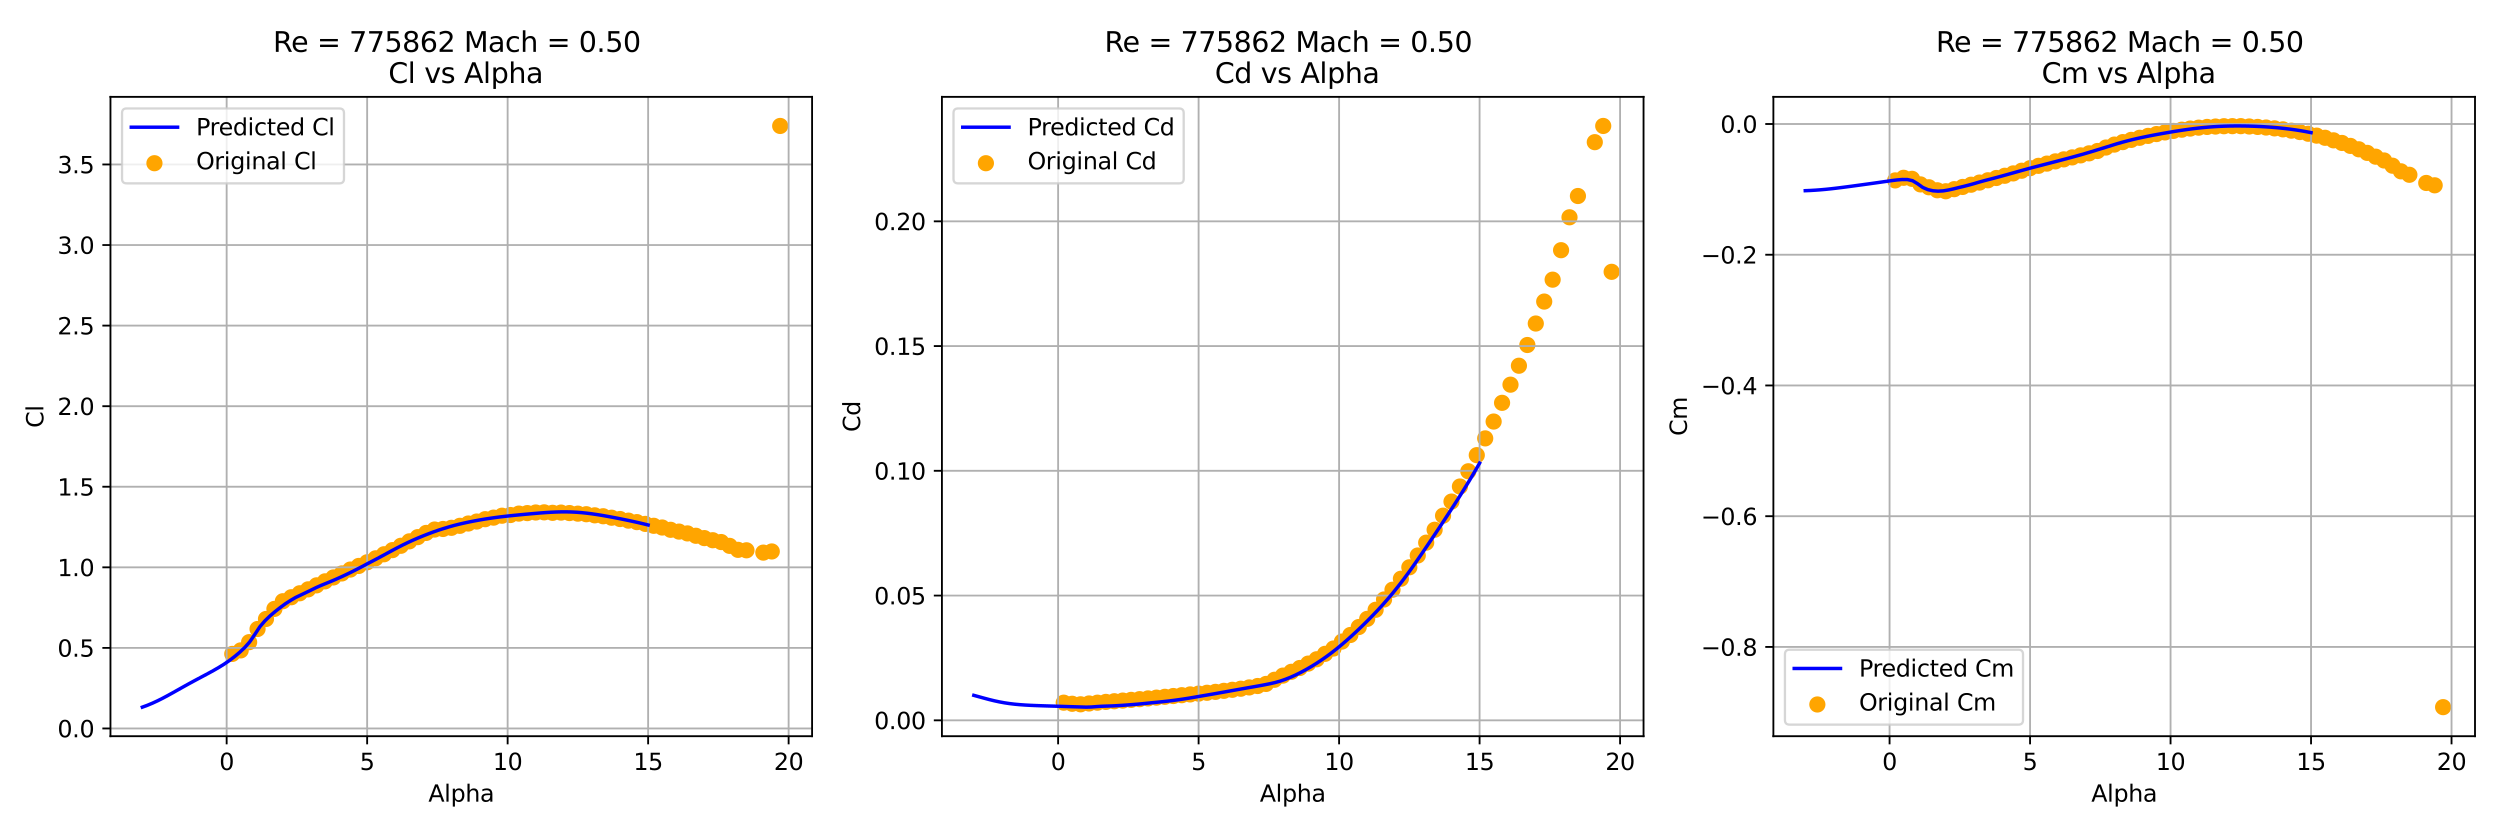 <?xml version="1.0" encoding="utf-8" standalone="no"?>
<!DOCTYPE svg PUBLIC "-//W3C//DTD SVG 1.1//EN"
  "http://www.w3.org/Graphics/SVG/1.1/DTD/svg11.dtd">
<svg xmlns:xlink="http://www.w3.org/1999/xlink" width="1080pt" height="360pt" viewBox="0 0 1080 360" xmlns="http://www.w3.org/2000/svg" version="1.1">
 <defs>
  <style type="text/css">*{stroke-linejoin: round; stroke-linecap: butt}</style>
 </defs>
 <g id="figure_1">
  <g id="patch_1">
   <path d="M 0 360 
L 1080 360 
L 1080 0 
L 0 0 
z
" style="fill: #ffffff"/>
  </g>
  <g id="axes_1">
   <g id="patch_2">
    <path d="M 47.72 318.04 
L 350.82 318.04 
L 350.82 41.856 
L 47.72 41.856 
z
" style="fill: #ffffff"/>
   </g>
   <g id="PathCollection_1">
    <defs>
     <path id="m481c9570d8" d="M 0 3 
C 0.796 3 1.559 2.684 2.121 2.121 
C 2.684 1.559 3 0.796 3 0 
C 3 -0.796 2.684 -1.559 2.121 -2.121 
C 1.559 -2.684 0.796 -3 0 -3 
C -0.796 -3 -1.559 -2.684 -2.121 -2.121 
C -2.684 -1.559 -3 -0.796 -3 0 
C -3 0.796 -2.684 1.559 -2.121 2.121 
C -1.559 2.684 -0.796 3 0 3 
z
" style="stroke: #ffa500"/>
    </defs>
    <g clip-path="url(#pb0db78d51e)">
     <use xlink:href="#m481c9570d8" x="100.341" y="282.492" style="fill: #ffa500; stroke: #ffa500"/>
     <use xlink:href="#m481c9570d8" x="103.982" y="280.967" style="fill: #ffa500; stroke: #ffa500"/>
     <use xlink:href="#m481c9570d8" x="107.624" y="277.41" style="fill: #ffa500; stroke: #ffa500"/>
     <use xlink:href="#m481c9570d8" x="111.265" y="271.729" style="fill: #ffa500; stroke: #ffa500"/>
     <use xlink:href="#m481c9570d8" x="114.907" y="267.399" style="fill: #ffa500; stroke: #ffa500"/>
     <use xlink:href="#m481c9570d8" x="118.549" y="263.048" style="fill: #ffa500; stroke: #ffa500"/>
     <use xlink:href="#m481c9570d8" x="122.19" y="259.734" style="fill: #ffa500; stroke: #ffa500"/>
     <use xlink:href="#m481c9570d8" x="125.832" y="258.008" style="fill: #ffa500; stroke: #ffa500"/>
     <use xlink:href="#m481c9570d8" x="129.473" y="256.295" style="fill: #ffa500; stroke: #ffa500"/>
     <use xlink:href="#m481c9570d8" x="133.115" y="254.597" style="fill: #ffa500; stroke: #ffa500"/>
     <use xlink:href="#m481c9570d8" x="136.756" y="252.87" style="fill: #ffa500; stroke: #ffa500"/>
     <use xlink:href="#m481c9570d8" x="140.398" y="251.144" style="fill: #ffa500; stroke: #ffa500"/>
     <use xlink:href="#m481c9570d8" x="144.04" y="249.452" style="fill: #ffa500; stroke: #ffa500"/>
     <use xlink:href="#m481c9570d8" x="147.681" y="247.726" style="fill: #ffa500; stroke: #ffa500"/>
     <use xlink:href="#m481c9570d8" x="151.323" y="246.048" style="fill: #ffa500; stroke: #ffa500"/>
     <use xlink:href="#m481c9570d8" x="154.964" y="244.488" style="fill: #ffa500; stroke: #ffa500"/>
     <use xlink:href="#m481c9570d8" x="158.606" y="242.901" style="fill: #ffa500; stroke: #ffa500"/>
     <use xlink:href="#m481c9570d8" x="162.247" y="241.196" style="fill: #ffa500; stroke: #ffa500"/>
     <use xlink:href="#m481c9570d8" x="165.889" y="239.441" style="fill: #ffa500; stroke: #ffa500"/>
     <use xlink:href="#m481c9570d8" x="169.531" y="237.652" style="fill: #ffa500; stroke: #ffa500"/>
     <use xlink:href="#m481c9570d8" x="173.172" y="235.78" style="fill: #ffa500; stroke: #ffa500"/>
     <use xlink:href="#m481c9570d8" x="176.814" y="233.865" style="fill: #ffa500; stroke: #ffa500"/>
     <use xlink:href="#m481c9570d8" x="180.455" y="232.041" style="fill: #ffa500; stroke: #ffa500"/>
     <use xlink:href="#m481c9570d8" x="184.097" y="230.224" style="fill: #ffa500; stroke: #ffa500"/>
     <use xlink:href="#m481c9570d8" x="187.738" y="228.762" style="fill: #ffa500; stroke: #ffa500"/>
     <use xlink:href="#m481c9570d8" x="191.38" y="228.519" style="fill: #ffa500; stroke: #ffa500"/>
     <use xlink:href="#m481c9570d8" x="195.022" y="228.017" style="fill: #ffa500; stroke: #ffa500"/>
     <use xlink:href="#m481c9570d8" x="198.663" y="227.154" style="fill: #ffa500; stroke: #ffa500"/>
     <use xlink:href="#m481c9570d8" x="202.305" y="226.159" style="fill: #ffa500; stroke: #ffa500"/>
     <use xlink:href="#m481c9570d8" x="205.946" y="225.302" style="fill: #ffa500; stroke: #ffa500"/>
     <use xlink:href="#m481c9570d8" x="209.588" y="224.286" style="fill: #ffa500; stroke: #ffa500"/>
     <use xlink:href="#m481c9570d8" x="213.229" y="223.618" style="fill: #ffa500; stroke: #ffa500"/>
     <use xlink:href="#m481c9570d8" x="216.871" y="222.789" style="fill: #ffa500; stroke: #ffa500"/>
     <use xlink:href="#m481c9570d8" x="220.512" y="222.49" style="fill: #ffa500; stroke: #ffa500"/>
     <use xlink:href="#m481c9570d8" x="224.154" y="221.877" style="fill: #ffa500; stroke: #ffa500"/>
     <use xlink:href="#m481c9570d8" x="227.796" y="221.661" style="fill: #ffa500; stroke: #ffa500"/>
     <use xlink:href="#m481c9570d8" x="231.437" y="221.397" style="fill: #ffa500; stroke: #ffa500"/>
     <use xlink:href="#m481c9570d8" x="235.079" y="221.334" style="fill: #ffa500; stroke: #ffa500"/>
     <use xlink:href="#m481c9570d8" x="238.72" y="221.543" style="fill: #ffa500; stroke: #ffa500"/>
     <use xlink:href="#m481c9570d8" x="242.362" y="221.439" style="fill: #ffa500; stroke: #ffa500"/>
     <use xlink:href="#m481c9570d8" x="246.003" y="221.641" style="fill: #ffa500; stroke: #ffa500"/>
     <use xlink:href="#m481c9570d8" x="249.645" y="221.898" style="fill: #ffa500; stroke: #ffa500"/>
     <use xlink:href="#m481c9570d8" x="253.287" y="222.142" style="fill: #ffa500; stroke: #ffa500"/>
     <use xlink:href="#m481c9570d8" x="256.928" y="222.622" style="fill: #ffa500; stroke: #ffa500"/>
     <use xlink:href="#m481c9570d8" x="260.57" y="223.019" style="fill: #ffa500; stroke: #ffa500"/>
     <use xlink:href="#m481c9570d8" x="264.211" y="223.652" style="fill: #ffa500; stroke: #ffa500"/>
     <use xlink:href="#m481c9570d8" x="267.853" y="224.216" style="fill: #ffa500; stroke: #ffa500"/>
     <use xlink:href="#m481c9570d8" x="271.494" y="224.913" style="fill: #ffa500; stroke: #ffa500"/>
     <use xlink:href="#m481c9570d8" x="275.136" y="225.553" style="fill: #ffa500; stroke: #ffa500"/>
     <use xlink:href="#m481c9570d8" x="278.778" y="226.326" style="fill: #ffa500; stroke: #ffa500"/>
     <use xlink:href="#m481c9570d8" x="282.419" y="227.147" style="fill: #ffa500; stroke: #ffa500"/>
     <use xlink:href="#m481c9570d8" x="286.061" y="227.885" style="fill: #ffa500; stroke: #ffa500"/>
     <use xlink:href="#m481c9570d8" x="289.702" y="228.874" style="fill: #ffa500; stroke: #ffa500"/>
     <use xlink:href="#m481c9570d8" x="293.344" y="229.646" style="fill: #ffa500; stroke: #ffa500"/>
     <use xlink:href="#m481c9570d8" x="296.985" y="230.433" style="fill: #ffa500; stroke: #ffa500"/>
     <use xlink:href="#m481c9570d8" x="300.627" y="231.456" style="fill: #ffa500; stroke: #ffa500"/>
     <use xlink:href="#m481c9570d8" x="304.269" y="232.459" style="fill: #ffa500; stroke: #ffa500"/>
     <use xlink:href="#m481c9570d8" x="307.91" y="233.378" style="fill: #ffa500; stroke: #ffa500"/>
     <use xlink:href="#m481c9570d8" x="311.552" y="234.164" style="fill: #ffa500; stroke: #ffa500"/>
     <use xlink:href="#m481c9570d8" x="315.193" y="235.814" style="fill: #ffa500; stroke: #ffa500"/>
     <use xlink:href="#m481c9570d8" x="318.835" y="237.534" style="fill: #ffa500; stroke: #ffa500"/>
     <use xlink:href="#m481c9570d8" x="322.476" y="237.729" style="fill: #ffa500; stroke: #ffa500"/>
     <use xlink:href="#m481c9570d8" x="329.76" y="238.731" style="fill: #ffa500; stroke: #ffa500"/>
     <use xlink:href="#m481c9570d8" x="333.401" y="238.23" style="fill: #ffa500; stroke: #ffa500"/>
     <use xlink:href="#m481c9570d8" x="337.043" y="54.41" style="fill: #ffa500; stroke: #ffa500"/>
    </g>
   </g>
   <g id="matplotlib.axis_1">
    <g id="xtick_1">
     <g id="line2d_1">
      <path d="M 97.913 318.04 
L 97.913 41.856 
" clip-path="url(#pb0db78d51e)" style="fill: none; stroke: #b0b0b0; stroke-width: 0.8; stroke-linecap: square"/>
     </g>
     <g id="line2d_2">
      <defs>
       <path id="m7cf175f436" d="M 0 0 
L 0 3.5 
" style="stroke: #000000; stroke-width: 0.8"/>
      </defs>
      <g>
       <use xlink:href="#m7cf175f436" x="97.913" y="318.04" style="stroke: #000000; stroke-width: 0.8"/>
      </g>
     </g>
     <g id="text_1">
      <!-- 0 -->
      <g transform="translate(94.732 332.638) scale(0.1 -0.1)">
       <defs>
        <path id="DejaVuSans-30" d="M 2034 4250 
Q 1547 4250 1301 3770 
Q 1056 3291 1056 2328 
Q 1056 1369 1301 889 
Q 1547 409 2034 409 
Q 2525 409 2770 889 
Q 3016 1369 3016 2328 
Q 3016 3291 2770 3770 
Q 2525 4250 2034 4250 
z
M 2034 4750 
Q 2819 4750 3233 4129 
Q 3647 3509 3647 2328 
Q 3647 1150 3233 529 
Q 2819 -91 2034 -91 
Q 1250 -91 836 529 
Q 422 1150 422 2328 
Q 422 3509 836 4129 
Q 1250 4750 2034 4750 
z
" transform="scale(0.016)"/>
       </defs>
       <use xlink:href="#DejaVuSans-30"/>
      </g>
     </g>
    </g>
    <g id="xtick_2">
     <g id="line2d_3">
      <path d="M 158.606 318.04 
L 158.606 41.856 
" clip-path="url(#pb0db78d51e)" style="fill: none; stroke: #b0b0b0; stroke-width: 0.8; stroke-linecap: square"/>
     </g>
     <g id="line2d_4">
      <g>
       <use xlink:href="#m7cf175f436" x="158.606" y="318.04" style="stroke: #000000; stroke-width: 0.8"/>
      </g>
     </g>
     <g id="text_2">
      <!-- 5 -->
      <g transform="translate(155.425 332.638) scale(0.1 -0.1)">
       <defs>
        <path id="DejaVuSans-35" d="M 691 4666 
L 3169 4666 
L 3169 4134 
L 1269 4134 
L 1269 2991 
Q 1406 3038 1543 3061 
Q 1681 3084 1819 3084 
Q 2600 3084 3056 2656 
Q 3513 2228 3513 1497 
Q 3513 744 3044 326 
Q 2575 -91 1722 -91 
Q 1428 -91 1123 -41 
Q 819 9 494 109 
L 494 744 
Q 775 591 1075 516 
Q 1375 441 1709 441 
Q 2250 441 2565 725 
Q 2881 1009 2881 1497 
Q 2881 1984 2565 2268 
Q 2250 2553 1709 2553 
Q 1456 2553 1204 2497 
Q 953 2441 691 2322 
L 691 4666 
z
" transform="scale(0.016)"/>
       </defs>
       <use xlink:href="#DejaVuSans-35"/>
      </g>
     </g>
    </g>
    <g id="xtick_3">
     <g id="line2d_5">
      <path d="M 219.299 318.04 
L 219.299 41.856 
" clip-path="url(#pb0db78d51e)" style="fill: none; stroke: #b0b0b0; stroke-width: 0.8; stroke-linecap: square"/>
     </g>
     <g id="line2d_6">
      <g>
       <use xlink:href="#m7cf175f436" x="219.299" y="318.04" style="stroke: #000000; stroke-width: 0.8"/>
      </g>
     </g>
     <g id="text_3">
      <!-- 10 -->
      <g transform="translate(212.936 332.638) scale(0.1 -0.1)">
       <defs>
        <path id="DejaVuSans-31" d="M 794 531 
L 1825 531 
L 1825 4091 
L 703 3866 
L 703 4441 
L 1819 4666 
L 2450 4666 
L 2450 531 
L 3481 531 
L 3481 0 
L 794 0 
L 794 531 
z
" transform="scale(0.016)"/>
       </defs>
       <use xlink:href="#DejaVuSans-31"/>
       <use xlink:href="#DejaVuSans-30" x="63.623"/>
      </g>
     </g>
    </g>
    <g id="xtick_4">
     <g id="line2d_7">
      <path d="M 279.991 318.04 
L 279.991 41.856 
" clip-path="url(#pb0db78d51e)" style="fill: none; stroke: #b0b0b0; stroke-width: 0.8; stroke-linecap: square"/>
     </g>
     <g id="line2d_8">
      <g>
       <use xlink:href="#m7cf175f436" x="279.991" y="318.04" style="stroke: #000000; stroke-width: 0.8"/>
      </g>
     </g>
     <g id="text_4">
      <!-- 15 -->
      <g transform="translate(273.629 332.638) scale(0.1 -0.1)">
       <use xlink:href="#DejaVuSans-31"/>
       <use xlink:href="#DejaVuSans-35" x="63.623"/>
      </g>
     </g>
    </g>
    <g id="xtick_5">
     <g id="line2d_9">
      <path d="M 340.684 318.04 
L 340.684 41.856 
" clip-path="url(#pb0db78d51e)" style="fill: none; stroke: #b0b0b0; stroke-width: 0.8; stroke-linecap: square"/>
     </g>
     <g id="line2d_10">
      <g>
       <use xlink:href="#m7cf175f436" x="340.684" y="318.04" style="stroke: #000000; stroke-width: 0.8"/>
      </g>
     </g>
     <g id="text_5">
      <!-- 20 -->
      <g transform="translate(334.322 332.638) scale(0.1 -0.1)">
       <defs>
        <path id="DejaVuSans-32" d="M 1228 531 
L 3431 531 
L 3431 0 
L 469 0 
L 469 531 
Q 828 903 1448 1529 
Q 2069 2156 2228 2338 
Q 2531 2678 2651 2914 
Q 2772 3150 2772 3378 
Q 2772 3750 2511 3984 
Q 2250 4219 1831 4219 
Q 1534 4219 1204 4116 
Q 875 4013 500 3803 
L 500 4441 
Q 881 4594 1212 4672 
Q 1544 4750 1819 4750 
Q 2544 4750 2975 4387 
Q 3406 4025 3406 3419 
Q 3406 3131 3298 2873 
Q 3191 2616 2906 2266 
Q 2828 2175 2409 1742 
Q 1991 1309 1228 531 
z
" transform="scale(0.016)"/>
       </defs>
       <use xlink:href="#DejaVuSans-32"/>
       <use xlink:href="#DejaVuSans-30" x="63.623"/>
      </g>
     </g>
    </g>
    <g id="text_6">
     <!-- Alpha -->
     <g transform="translate(185.054 346.317) scale(0.1 -0.1)">
      <defs>
       <path id="DejaVuSans-41" d="M 2188 4044 
L 1331 1722 
L 3047 1722 
L 2188 4044 
z
M 1831 4666 
L 2547 4666 
L 4325 0 
L 3669 0 
L 3244 1197 
L 1141 1197 
L 716 0 
L 50 0 
L 1831 4666 
z
" transform="scale(0.016)"/>
       <path id="DejaVuSans-6c" d="M 603 4863 
L 1178 4863 
L 1178 0 
L 603 0 
L 603 4863 
z
" transform="scale(0.016)"/>
       <path id="DejaVuSans-70" d="M 1159 525 
L 1159 -1331 
L 581 -1331 
L 581 3500 
L 1159 3500 
L 1159 2969 
Q 1341 3281 1617 3432 
Q 1894 3584 2278 3584 
Q 2916 3584 3314 3078 
Q 3713 2572 3713 1747 
Q 3713 922 3314 415 
Q 2916 -91 2278 -91 
Q 1894 -91 1617 61 
Q 1341 213 1159 525 
z
M 3116 1747 
Q 3116 2381 2855 2742 
Q 2594 3103 2138 3103 
Q 1681 3103 1420 2742 
Q 1159 2381 1159 1747 
Q 1159 1113 1420 752 
Q 1681 391 2138 391 
Q 2594 391 2855 752 
Q 3116 1113 3116 1747 
z
" transform="scale(0.016)"/>
       <path id="DejaVuSans-68" d="M 3513 2113 
L 3513 0 
L 2938 0 
L 2938 2094 
Q 2938 2591 2744 2837 
Q 2550 3084 2163 3084 
Q 1697 3084 1428 2787 
Q 1159 2491 1159 1978 
L 1159 0 
L 581 0 
L 581 4863 
L 1159 4863 
L 1159 2956 
Q 1366 3272 1645 3428 
Q 1925 3584 2291 3584 
Q 2894 3584 3203 3211 
Q 3513 2838 3513 2113 
z
" transform="scale(0.016)"/>
       <path id="DejaVuSans-61" d="M 2194 1759 
Q 1497 1759 1228 1600 
Q 959 1441 959 1056 
Q 959 750 1161 570 
Q 1363 391 1709 391 
Q 2188 391 2477 730 
Q 2766 1069 2766 1631 
L 2766 1759 
L 2194 1759 
z
M 3341 1997 
L 3341 0 
L 2766 0 
L 2766 531 
Q 2569 213 2275 61 
Q 1981 -91 1556 -91 
Q 1019 -91 701 211 
Q 384 513 384 1019 
Q 384 1609 779 1909 
Q 1175 2209 1959 2209 
L 2766 2209 
L 2766 2266 
Q 2766 2663 2505 2880 
Q 2244 3097 1772 3097 
Q 1472 3097 1187 3025 
Q 903 2953 641 2809 
L 641 3341 
Q 956 3463 1253 3523 
Q 1550 3584 1831 3584 
Q 2591 3584 2966 3190 
Q 3341 2797 3341 1997 
z
" transform="scale(0.016)"/>
      </defs>
      <use xlink:href="#DejaVuSans-41"/>
      <use xlink:href="#DejaVuSans-6c" x="68.408"/>
      <use xlink:href="#DejaVuSans-70" x="96.191"/>
      <use xlink:href="#DejaVuSans-68" x="159.668"/>
      <use xlink:href="#DejaVuSans-61" x="223.047"/>
     </g>
    </g>
   </g>
   <g id="matplotlib.axis_2">
    <g id="ytick_1">
     <g id="line2d_11">
      <path d="M 47.72 314.703 
L 350.82 314.703 
" clip-path="url(#pb0db78d51e)" style="fill: none; stroke: #b0b0b0; stroke-width: 0.8; stroke-linecap: square"/>
     </g>
     <g id="line2d_12">
      <defs>
       <path id="m68090e1c26" d="M 0 0 
L -3.5 0 
" style="stroke: #000000; stroke-width: 0.8"/>
      </defs>
      <g>
       <use xlink:href="#m68090e1c26" x="47.72" y="314.703" style="stroke: #000000; stroke-width: 0.8"/>
      </g>
     </g>
     <g id="text_7">
      <!-- 0.0 -->
      <g transform="translate(24.817 318.502) scale(0.1 -0.1)">
       <defs>
        <path id="DejaVuSans-2e" d="M 684 794 
L 1344 794 
L 1344 0 
L 684 0 
L 684 794 
z
" transform="scale(0.016)"/>
       </defs>
       <use xlink:href="#DejaVuSans-30"/>
       <use xlink:href="#DejaVuSans-2e" x="63.623"/>
       <use xlink:href="#DejaVuSans-30" x="95.41"/>
      </g>
     </g>
    </g>
    <g id="ytick_2">
     <g id="line2d_13">
      <path d="M 47.72 279.895 
L 350.82 279.895 
" clip-path="url(#pb0db78d51e)" style="fill: none; stroke: #b0b0b0; stroke-width: 0.8; stroke-linecap: square"/>
     </g>
     <g id="line2d_14">
      <g>
       <use xlink:href="#m68090e1c26" x="47.72" y="279.895" style="stroke: #000000; stroke-width: 0.8"/>
      </g>
     </g>
     <g id="text_8">
      <!-- 0.5 -->
      <g transform="translate(24.817 283.694) scale(0.1 -0.1)">
       <use xlink:href="#DejaVuSans-30"/>
       <use xlink:href="#DejaVuSans-2e" x="63.623"/>
       <use xlink:href="#DejaVuSans-35" x="95.41"/>
      </g>
     </g>
    </g>
    <g id="ytick_3">
     <g id="line2d_15">
      <path d="M 47.72 245.087 
L 350.82 245.087 
" clip-path="url(#pb0db78d51e)" style="fill: none; stroke: #b0b0b0; stroke-width: 0.8; stroke-linecap: square"/>
     </g>
     <g id="line2d_16">
      <g>
       <use xlink:href="#m68090e1c26" x="47.72" y="245.087" style="stroke: #000000; stroke-width: 0.8"/>
      </g>
     </g>
     <g id="text_9">
      <!-- 1.0 -->
      <g transform="translate(24.817 248.886) scale(0.1 -0.1)">
       <use xlink:href="#DejaVuSans-31"/>
       <use xlink:href="#DejaVuSans-2e" x="63.623"/>
       <use xlink:href="#DejaVuSans-30" x="95.41"/>
      </g>
     </g>
    </g>
    <g id="ytick_4">
     <g id="line2d_17">
      <path d="M 47.72 210.279 
L 350.82 210.279 
" clip-path="url(#pb0db78d51e)" style="fill: none; stroke: #b0b0b0; stroke-width: 0.8; stroke-linecap: square"/>
     </g>
     <g id="line2d_18">
      <g>
       <use xlink:href="#m68090e1c26" x="47.72" y="210.279" style="stroke: #000000; stroke-width: 0.8"/>
      </g>
     </g>
     <g id="text_10">
      <!-- 1.5 -->
      <g transform="translate(24.817 214.079) scale(0.1 -0.1)">
       <use xlink:href="#DejaVuSans-31"/>
       <use xlink:href="#DejaVuSans-2e" x="63.623"/>
       <use xlink:href="#DejaVuSans-35" x="95.41"/>
      </g>
     </g>
    </g>
    <g id="ytick_5">
     <g id="line2d_19">
      <path d="M 47.72 175.471 
L 350.82 175.471 
" clip-path="url(#pb0db78d51e)" style="fill: none; stroke: #b0b0b0; stroke-width: 0.8; stroke-linecap: square"/>
     </g>
     <g id="line2d_20">
      <g>
       <use xlink:href="#m68090e1c26" x="47.72" y="175.471" style="stroke: #000000; stroke-width: 0.8"/>
      </g>
     </g>
     <g id="text_11">
      <!-- 2.0 -->
      <g transform="translate(24.817 179.271) scale(0.1 -0.1)">
       <use xlink:href="#DejaVuSans-32"/>
       <use xlink:href="#DejaVuSans-2e" x="63.623"/>
       <use xlink:href="#DejaVuSans-30" x="95.41"/>
      </g>
     </g>
    </g>
    <g id="ytick_6">
     <g id="line2d_21">
      <path d="M 47.72 140.664 
L 350.82 140.664 
" clip-path="url(#pb0db78d51e)" style="fill: none; stroke: #b0b0b0; stroke-width: 0.8; stroke-linecap: square"/>
     </g>
     <g id="line2d_22">
      <g>
       <use xlink:href="#m68090e1c26" x="47.72" y="140.664" style="stroke: #000000; stroke-width: 0.8"/>
      </g>
     </g>
     <g id="text_12">
      <!-- 2.5 -->
      <g transform="translate(24.817 144.463) scale(0.1 -0.1)">
       <use xlink:href="#DejaVuSans-32"/>
       <use xlink:href="#DejaVuSans-2e" x="63.623"/>
       <use xlink:href="#DejaVuSans-35" x="95.41"/>
      </g>
     </g>
    </g>
    <g id="ytick_7">
     <g id="line2d_23">
      <path d="M 47.72 105.856 
L 350.82 105.856 
" clip-path="url(#pb0db78d51e)" style="fill: none; stroke: #b0b0b0; stroke-width: 0.8; stroke-linecap: square"/>
     </g>
     <g id="line2d_24">
      <g>
       <use xlink:href="#m68090e1c26" x="47.72" y="105.856" style="stroke: #000000; stroke-width: 0.8"/>
      </g>
     </g>
     <g id="text_13">
      <!-- 3.0 -->
      <g transform="translate(24.817 109.655) scale(0.1 -0.1)">
       <defs>
        <path id="DejaVuSans-33" d="M 2597 2516 
Q 3050 2419 3304 2112 
Q 3559 1806 3559 1356 
Q 3559 666 3084 287 
Q 2609 -91 1734 -91 
Q 1441 -91 1130 -33 
Q 819 25 488 141 
L 488 750 
Q 750 597 1062 519 
Q 1375 441 1716 441 
Q 2309 441 2620 675 
Q 2931 909 2931 1356 
Q 2931 1769 2642 2001 
Q 2353 2234 1838 2234 
L 1294 2234 
L 1294 2753 
L 1863 2753 
Q 2328 2753 2575 2939 
Q 2822 3125 2822 3475 
Q 2822 3834 2567 4026 
Q 2313 4219 1838 4219 
Q 1578 4219 1281 4162 
Q 984 4106 628 3988 
L 628 4550 
Q 988 4650 1302 4700 
Q 1616 4750 1894 4750 
Q 2613 4750 3031 4423 
Q 3450 4097 3450 3541 
Q 3450 3153 3228 2886 
Q 3006 2619 2597 2516 
z
" transform="scale(0.016)"/>
       </defs>
       <use xlink:href="#DejaVuSans-33"/>
       <use xlink:href="#DejaVuSans-2e" x="63.623"/>
       <use xlink:href="#DejaVuSans-30" x="95.41"/>
      </g>
     </g>
    </g>
    <g id="ytick_8">
     <g id="line2d_25">
      <path d="M 47.72 71.048 
L 350.82 71.048 
" clip-path="url(#pb0db78d51e)" style="fill: none; stroke: #b0b0b0; stroke-width: 0.8; stroke-linecap: square"/>
     </g>
     <g id="line2d_26">
      <g>
       <use xlink:href="#m68090e1c26" x="47.72" y="71.048" style="stroke: #000000; stroke-width: 0.8"/>
      </g>
     </g>
     <g id="text_14">
      <!-- 3.5 -->
      <g transform="translate(24.817 74.847) scale(0.1 -0.1)">
       <use xlink:href="#DejaVuSans-33"/>
       <use xlink:href="#DejaVuSans-2e" x="63.623"/>
       <use xlink:href="#DejaVuSans-35" x="95.41"/>
      </g>
     </g>
    </g>
    <g id="text_15">
     <!-- Cl -->
     <g transform="translate(18.737 184.828) rotate(-90) scale(0.1 -0.1)">
      <defs>
       <path id="DejaVuSans-43" d="M 4122 4306 
L 4122 3641 
Q 3803 3938 3442 4084 
Q 3081 4231 2675 4231 
Q 1875 4231 1450 3742 
Q 1025 3253 1025 2328 
Q 1025 1406 1450 917 
Q 1875 428 2675 428 
Q 3081 428 3442 575 
Q 3803 722 4122 1019 
L 4122 359 
Q 3791 134 3420 21 
Q 3050 -91 2638 -91 
Q 1578 -91 968 557 
Q 359 1206 359 2328 
Q 359 3453 968 4101 
Q 1578 4750 2638 4750 
Q 3056 4750 3426 4639 
Q 3797 4528 4122 4306 
z
" transform="scale(0.016)"/>
      </defs>
      <use xlink:href="#DejaVuSans-43"/>
      <use xlink:href="#DejaVuSans-6c" x="69.824"/>
     </g>
    </g>
   </g>
   <g id="line2d_27">
    <path d="M 61.497 305.486 
L 63.704 304.671 
L 65.911 303.749 
L 68.118 302.725 
L 70.325 301.615 
L 72.532 300.437 
L 74.739 299.217 
L 76.946 297.978 
L 79.153 296.738 
L 81.36 295.514 
L 83.567 294.312 
L 85.774 293.13 
L 87.981 291.955 
L 90.188 290.776 
L 92.395 289.561 
L 94.602 288.285 
L 96.809 286.921 
L 99.016 285.41 
L 101.223 283.742 
L 103.431 281.898 
L 105.638 279.82 
L 107.845 277.342 
L 110.052 274.126 
L 112.259 270.751 
L 114.466 268.179 
L 116.673 266.05 
L 118.88 264.177 
L 121.087 262.448 
L 123.294 260.813 
L 125.501 259.403 
L 127.708 258.104 
L 129.915 257.06 
L 132.122 256.009 
L 134.329 254.944 
L 136.536 253.858 
L 138.743 252.879 
L 140.95 251.981 
L 143.157 251.081 
L 145.364 250.136 
L 147.571 249.145 
L 149.778 248.109 
L 151.985 247.033 
L 154.192 245.921 
L 156.399 244.77 
L 158.606 243.588 
L 160.813 242.445 
L 163.02 241.283 
L 165.227 240.095 
L 167.434 238.895 
L 169.641 237.7 
L 171.848 236.532 
L 174.055 235.407 
L 176.262 234.338 
L 178.469 233.329 
L 180.676 232.374 
L 182.883 231.469 
L 185.09 230.605 
L 187.297 229.779 
L 189.504 229.006 
L 191.711 228.301 
L 193.918 227.631 
L 196.125 227.005 
L 198.332 226.45 
L 200.539 225.942 
L 202.746 225.473 
L 204.953 225.038 
L 207.16 224.634 
L 209.367 224.26 
L 211.574 223.917 
L 213.781 223.602 
L 215.988 223.316 
L 218.195 223.054 
L 220.402 222.812 
L 222.609 222.586 
L 224.816 222.371 
L 227.023 222.164 
L 229.23 221.964 
L 231.437 221.771 
L 233.644 221.588 
L 235.851 221.425 
L 238.058 221.289 
L 240.265 221.188 
L 242.472 221.131 
L 244.679 221.127 
L 246.886 221.179 
L 249.093 221.291 
L 251.3 221.464 
L 253.507 221.694 
L 255.714 221.975 
L 257.921 222.298 
L 260.128 222.657 
L 262.335 223.043 
L 264.542 223.452 
L 266.749 223.877 
L 268.956 224.318 
L 271.163 224.774 
L 273.37 225.247 
L 275.577 225.739 
L 277.784 226.254 
L 279.991 226.796 
" clip-path="url(#pb0db78d51e)" style="fill: none; stroke: #0000ff; stroke-width: 1.5; stroke-linecap: square"/>
   </g>
   <g id="patch_3">
    <path d="M 47.72 318.04 
L 47.72 41.856 
" style="fill: none; stroke: #000000; stroke-width: 0.8; stroke-linejoin: miter; stroke-linecap: square"/>
   </g>
   <g id="patch_4">
    <path d="M 350.82 318.04 
L 350.82 41.856 
" style="fill: none; stroke: #000000; stroke-width: 0.8; stroke-linejoin: miter; stroke-linecap: square"/>
   </g>
   <g id="patch_5">
    <path d="M 47.72 318.04 
L 350.82 318.04 
" style="fill: none; stroke: #000000; stroke-width: 0.8; stroke-linejoin: miter; stroke-linecap: square"/>
   </g>
   <g id="patch_6">
    <path d="M 47.72 41.856 
L 350.82 41.856 
" style="fill: none; stroke: #000000; stroke-width: 0.8; stroke-linejoin: miter; stroke-linecap: square"/>
   </g>
   <g id="text_16">
    <!-- Re = 775862 Mach = 0.50  -->
    <g transform="translate(117.963 22.419) scale(0.12 -0.12)">
     <defs>
      <path id="DejaVuSans-52" d="M 2841 2188 
Q 3044 2119 3236 1894 
Q 3428 1669 3622 1275 
L 4263 0 
L 3584 0 
L 2988 1197 
Q 2756 1666 2539 1819 
Q 2322 1972 1947 1972 
L 1259 1972 
L 1259 0 
L 628 0 
L 628 4666 
L 2053 4666 
Q 2853 4666 3247 4331 
Q 3641 3997 3641 3322 
Q 3641 2881 3436 2590 
Q 3231 2300 2841 2188 
z
M 1259 4147 
L 1259 2491 
L 2053 2491 
Q 2509 2491 2742 2702 
Q 2975 2913 2975 3322 
Q 2975 3731 2742 3939 
Q 2509 4147 2053 4147 
L 1259 4147 
z
" transform="scale(0.016)"/>
      <path id="DejaVuSans-65" d="M 3597 1894 
L 3597 1613 
L 953 1613 
Q 991 1019 1311 708 
Q 1631 397 2203 397 
Q 2534 397 2845 478 
Q 3156 559 3463 722 
L 3463 178 
Q 3153 47 2828 -22 
Q 2503 -91 2169 -91 
Q 1331 -91 842 396 
Q 353 884 353 1716 
Q 353 2575 817 3079 
Q 1281 3584 2069 3584 
Q 2775 3584 3186 3129 
Q 3597 2675 3597 1894 
z
M 3022 2063 
Q 3016 2534 2758 2815 
Q 2500 3097 2075 3097 
Q 1594 3097 1305 2825 
Q 1016 2553 972 2059 
L 3022 2063 
z
" transform="scale(0.016)"/>
      <path id="DejaVuSans-20" transform="scale(0.016)"/>
      <path id="DejaVuSans-3d" d="M 678 2906 
L 4684 2906 
L 4684 2381 
L 678 2381 
L 678 2906 
z
M 678 1631 
L 4684 1631 
L 4684 1100 
L 678 1100 
L 678 1631 
z
" transform="scale(0.016)"/>
      <path id="DejaVuSans-37" d="M 525 4666 
L 3525 4666 
L 3525 4397 
L 1831 0 
L 1172 0 
L 2766 4134 
L 525 4134 
L 525 4666 
z
" transform="scale(0.016)"/>
      <path id="DejaVuSans-38" d="M 2034 2216 
Q 1584 2216 1326 1975 
Q 1069 1734 1069 1313 
Q 1069 891 1326 650 
Q 1584 409 2034 409 
Q 2484 409 2743 651 
Q 3003 894 3003 1313 
Q 3003 1734 2745 1975 
Q 2488 2216 2034 2216 
z
M 1403 2484 
Q 997 2584 770 2862 
Q 544 3141 544 3541 
Q 544 4100 942 4425 
Q 1341 4750 2034 4750 
Q 2731 4750 3128 4425 
Q 3525 4100 3525 3541 
Q 3525 3141 3298 2862 
Q 3072 2584 2669 2484 
Q 3125 2378 3379 2068 
Q 3634 1759 3634 1313 
Q 3634 634 3220 271 
Q 2806 -91 2034 -91 
Q 1263 -91 848 271 
Q 434 634 434 1313 
Q 434 1759 690 2068 
Q 947 2378 1403 2484 
z
M 1172 3481 
Q 1172 3119 1398 2916 
Q 1625 2713 2034 2713 
Q 2441 2713 2670 2916 
Q 2900 3119 2900 3481 
Q 2900 3844 2670 4047 
Q 2441 4250 2034 4250 
Q 1625 4250 1398 4047 
Q 1172 3844 1172 3481 
z
" transform="scale(0.016)"/>
      <path id="DejaVuSans-36" d="M 2113 2584 
Q 1688 2584 1439 2293 
Q 1191 2003 1191 1497 
Q 1191 994 1439 701 
Q 1688 409 2113 409 
Q 2538 409 2786 701 
Q 3034 994 3034 1497 
Q 3034 2003 2786 2293 
Q 2538 2584 2113 2584 
z
M 3366 4563 
L 3366 3988 
Q 3128 4100 2886 4159 
Q 2644 4219 2406 4219 
Q 1781 4219 1451 3797 
Q 1122 3375 1075 2522 
Q 1259 2794 1537 2939 
Q 1816 3084 2150 3084 
Q 2853 3084 3261 2657 
Q 3669 2231 3669 1497 
Q 3669 778 3244 343 
Q 2819 -91 2113 -91 
Q 1303 -91 875 529 
Q 447 1150 447 2328 
Q 447 3434 972 4092 
Q 1497 4750 2381 4750 
Q 2619 4750 2861 4703 
Q 3103 4656 3366 4563 
z
" transform="scale(0.016)"/>
      <path id="DejaVuSans-4d" d="M 628 4666 
L 1569 4666 
L 2759 1491 
L 3956 4666 
L 4897 4666 
L 4897 0 
L 4281 0 
L 4281 4097 
L 3078 897 
L 2444 897 
L 1241 4097 
L 1241 0 
L 628 0 
L 628 4666 
z
" transform="scale(0.016)"/>
      <path id="DejaVuSans-63" d="M 3122 3366 
L 3122 2828 
Q 2878 2963 2633 3030 
Q 2388 3097 2138 3097 
Q 1578 3097 1268 2742 
Q 959 2388 959 1747 
Q 959 1106 1268 751 
Q 1578 397 2138 397 
Q 2388 397 2633 464 
Q 2878 531 3122 666 
L 3122 134 
Q 2881 22 2623 -34 
Q 2366 -91 2075 -91 
Q 1284 -91 818 406 
Q 353 903 353 1747 
Q 353 2603 823 3093 
Q 1294 3584 2113 3584 
Q 2378 3584 2631 3529 
Q 2884 3475 3122 3366 
z
" transform="scale(0.016)"/>
     </defs>
     <use xlink:href="#DejaVuSans-52"/>
     <use xlink:href="#DejaVuSans-65" x="64.982"/>
     <use xlink:href="#DejaVuSans-20" x="126.506"/>
     <use xlink:href="#DejaVuSans-3d" x="158.293"/>
     <use xlink:href="#DejaVuSans-20" x="242.082"/>
     <use xlink:href="#DejaVuSans-37" x="273.869"/>
     <use xlink:href="#DejaVuSans-37" x="337.492"/>
     <use xlink:href="#DejaVuSans-35" x="401.115"/>
     <use xlink:href="#DejaVuSans-38" x="464.738"/>
     <use xlink:href="#DejaVuSans-36" x="528.361"/>
     <use xlink:href="#DejaVuSans-32" x="591.984"/>
     <use xlink:href="#DejaVuSans-20" x="655.607"/>
     <use xlink:href="#DejaVuSans-4d" x="687.395"/>
     <use xlink:href="#DejaVuSans-61" x="773.674"/>
     <use xlink:href="#DejaVuSans-63" x="834.953"/>
     <use xlink:href="#DejaVuSans-68" x="889.934"/>
     <use xlink:href="#DejaVuSans-20" x="953.312"/>
     <use xlink:href="#DejaVuSans-3d" x="985.1"/>
     <use xlink:href="#DejaVuSans-20" x="1068.889"/>
     <use xlink:href="#DejaVuSans-30" x="1100.676"/>
     <use xlink:href="#DejaVuSans-2e" x="1164.299"/>
     <use xlink:href="#DejaVuSans-35" x="1196.086"/>
     <use xlink:href="#DejaVuSans-30" x="1259.709"/>
     <use xlink:href="#DejaVuSans-20" x="1323.332"/>
    </g>
    <!--  Cl vs Alpha -->
    <g transform="translate(163.956 35.856) scale(0.12 -0.12)">
     <defs>
      <path id="DejaVuSans-76" d="M 191 3500 
L 800 3500 
L 1894 563 
L 2988 3500 
L 3597 3500 
L 2284 0 
L 1503 0 
L 191 3500 
z
" transform="scale(0.016)"/>
      <path id="DejaVuSans-73" d="M 2834 3397 
L 2834 2853 
Q 2591 2978 2328 3040 
Q 2066 3103 1784 3103 
Q 1356 3103 1142 2972 
Q 928 2841 928 2578 
Q 928 2378 1081 2264 
Q 1234 2150 1697 2047 
L 1894 2003 
Q 2506 1872 2764 1633 
Q 3022 1394 3022 966 
Q 3022 478 2636 193 
Q 2250 -91 1575 -91 
Q 1294 -91 989 -36 
Q 684 19 347 128 
L 347 722 
Q 666 556 975 473 
Q 1284 391 1588 391 
Q 1994 391 2212 530 
Q 2431 669 2431 922 
Q 2431 1156 2273 1281 
Q 2116 1406 1581 1522 
L 1381 1569 
Q 847 1681 609 1914 
Q 372 2147 372 2553 
Q 372 3047 722 3315 
Q 1072 3584 1716 3584 
Q 2034 3584 2315 3537 
Q 2597 3491 2834 3397 
z
" transform="scale(0.016)"/>
     </defs>
     <use xlink:href="#DejaVuSans-20"/>
     <use xlink:href="#DejaVuSans-43" x="31.787"/>
     <use xlink:href="#DejaVuSans-6c" x="101.611"/>
     <use xlink:href="#DejaVuSans-20" x="129.395"/>
     <use xlink:href="#DejaVuSans-76" x="161.182"/>
     <use xlink:href="#DejaVuSans-73" x="220.361"/>
     <use xlink:href="#DejaVuSans-20" x="272.461"/>
     <use xlink:href="#DejaVuSans-41" x="304.248"/>
     <use xlink:href="#DejaVuSans-6c" x="372.656"/>
     <use xlink:href="#DejaVuSans-70" x="400.439"/>
     <use xlink:href="#DejaVuSans-68" x="463.916"/>
     <use xlink:href="#DejaVuSans-61" x="527.295"/>
    </g>
   </g>
   <g id="legend_1">
    <g id="patch_7">
     <path d="M 54.72 79.212 
L 146.6 79.212 
Q 148.6 79.212 148.6 77.212 
L 148.6 48.856 
Q 148.6 46.856 146.6 46.856 
L 54.72 46.856 
Q 52.72 46.856 52.72 48.856 
L 52.72 77.212 
Q 52.72 79.212 54.72 79.212 
z
" style="fill: #ffffff; opacity: 0.8; stroke: #cccccc; stroke-linejoin: miter"/>
    </g>
    <g id="line2d_28">
     <path d="M 56.72 54.954 
L 66.72 54.954 
L 76.72 54.954 
" style="fill: none; stroke: #0000ff; stroke-width: 1.5; stroke-linecap: square"/>
    </g>
    <g id="text_17">
     <!-- Predicted Cl -->
     <g transform="translate(84.72 58.454) scale(0.1 -0.1)">
      <defs>
       <path id="DejaVuSans-50" d="M 1259 4147 
L 1259 2394 
L 2053 2394 
Q 2494 2394 2734 2622 
Q 2975 2850 2975 3272 
Q 2975 3691 2734 3919 
Q 2494 4147 2053 4147 
L 1259 4147 
z
M 628 4666 
L 2053 4666 
Q 2838 4666 3239 4311 
Q 3641 3956 3641 3272 
Q 3641 2581 3239 2228 
Q 2838 1875 2053 1875 
L 1259 1875 
L 1259 0 
L 628 0 
L 628 4666 
z
" transform="scale(0.016)"/>
       <path id="DejaVuSans-72" d="M 2631 2963 
Q 2534 3019 2420 3045 
Q 2306 3072 2169 3072 
Q 1681 3072 1420 2755 
Q 1159 2438 1159 1844 
L 1159 0 
L 581 0 
L 581 3500 
L 1159 3500 
L 1159 2956 
Q 1341 3275 1631 3429 
Q 1922 3584 2338 3584 
Q 2397 3584 2469 3576 
Q 2541 3569 2628 3553 
L 2631 2963 
z
" transform="scale(0.016)"/>
       <path id="DejaVuSans-64" d="M 2906 2969 
L 2906 4863 
L 3481 4863 
L 3481 0 
L 2906 0 
L 2906 525 
Q 2725 213 2448 61 
Q 2172 -91 1784 -91 
Q 1150 -91 751 415 
Q 353 922 353 1747 
Q 353 2572 751 3078 
Q 1150 3584 1784 3584 
Q 2172 3584 2448 3432 
Q 2725 3281 2906 2969 
z
M 947 1747 
Q 947 1113 1208 752 
Q 1469 391 1925 391 
Q 2381 391 2643 752 
Q 2906 1113 2906 1747 
Q 2906 2381 2643 2742 
Q 2381 3103 1925 3103 
Q 1469 3103 1208 2742 
Q 947 2381 947 1747 
z
" transform="scale(0.016)"/>
       <path id="DejaVuSans-69" d="M 603 3500 
L 1178 3500 
L 1178 0 
L 603 0 
L 603 3500 
z
M 603 4863 
L 1178 4863 
L 1178 4134 
L 603 4134 
L 603 4863 
z
" transform="scale(0.016)"/>
       <path id="DejaVuSans-74" d="M 1172 4494 
L 1172 3500 
L 2356 3500 
L 2356 3053 
L 1172 3053 
L 1172 1153 
Q 1172 725 1289 603 
Q 1406 481 1766 481 
L 2356 481 
L 2356 0 
L 1766 0 
Q 1100 0 847 248 
Q 594 497 594 1153 
L 594 3053 
L 172 3053 
L 172 3500 
L 594 3500 
L 594 4494 
L 1172 4494 
z
" transform="scale(0.016)"/>
      </defs>
      <use xlink:href="#DejaVuSans-50"/>
      <use xlink:href="#DejaVuSans-72" x="58.553"/>
      <use xlink:href="#DejaVuSans-65" x="97.416"/>
      <use xlink:href="#DejaVuSans-64" x="158.939"/>
      <use xlink:href="#DejaVuSans-69" x="222.416"/>
      <use xlink:href="#DejaVuSans-63" x="250.199"/>
      <use xlink:href="#DejaVuSans-74" x="305.18"/>
      <use xlink:href="#DejaVuSans-65" x="344.389"/>
      <use xlink:href="#DejaVuSans-64" x="405.912"/>
      <use xlink:href="#DejaVuSans-20" x="469.389"/>
      <use xlink:href="#DejaVuSans-43" x="501.176"/>
      <use xlink:href="#DejaVuSans-6c" x="571"/>
     </g>
    </g>
    <g id="PathCollection_2">
     <g>
      <use xlink:href="#m481c9570d8" x="66.72" y="70.508" style="fill: #ffa500; stroke: #ffa500"/>
     </g>
    </g>
    <g id="text_18">
     <!-- Original Cl -->
     <g transform="translate(84.72 73.133) scale(0.1 -0.1)">
      <defs>
       <path id="DejaVuSans-4f" d="M 2522 4238 
Q 1834 4238 1429 3725 
Q 1025 3213 1025 2328 
Q 1025 1447 1429 934 
Q 1834 422 2522 422 
Q 3209 422 3611 934 
Q 4013 1447 4013 2328 
Q 4013 3213 3611 3725 
Q 3209 4238 2522 4238 
z
M 2522 4750 
Q 3503 4750 4090 4092 
Q 4678 3434 4678 2328 
Q 4678 1225 4090 567 
Q 3503 -91 2522 -91 
Q 1538 -91 948 565 
Q 359 1222 359 2328 
Q 359 3434 948 4092 
Q 1538 4750 2522 4750 
z
" transform="scale(0.016)"/>
       <path id="DejaVuSans-67" d="M 2906 1791 
Q 2906 2416 2648 2759 
Q 2391 3103 1925 3103 
Q 1463 3103 1205 2759 
Q 947 2416 947 1791 
Q 947 1169 1205 825 
Q 1463 481 1925 481 
Q 2391 481 2648 825 
Q 2906 1169 2906 1791 
z
M 3481 434 
Q 3481 -459 3084 -895 
Q 2688 -1331 1869 -1331 
Q 1566 -1331 1297 -1286 
Q 1028 -1241 775 -1147 
L 775 -588 
Q 1028 -725 1275 -790 
Q 1522 -856 1778 -856 
Q 2344 -856 2625 -561 
Q 2906 -266 2906 331 
L 2906 616 
Q 2728 306 2450 153 
Q 2172 0 1784 0 
Q 1141 0 747 490 
Q 353 981 353 1791 
Q 353 2603 747 3093 
Q 1141 3584 1784 3584 
Q 2172 3584 2450 3431 
Q 2728 3278 2906 2969 
L 2906 3500 
L 3481 3500 
L 3481 434 
z
" transform="scale(0.016)"/>
       <path id="DejaVuSans-6e" d="M 3513 2113 
L 3513 0 
L 2938 0 
L 2938 2094 
Q 2938 2591 2744 2837 
Q 2550 3084 2163 3084 
Q 1697 3084 1428 2787 
Q 1159 2491 1159 1978 
L 1159 0 
L 581 0 
L 581 3500 
L 1159 3500 
L 1159 2956 
Q 1366 3272 1645 3428 
Q 1925 3584 2291 3584 
Q 2894 3584 3203 3211 
Q 3513 2838 3513 2113 
z
" transform="scale(0.016)"/>
      </defs>
      <use xlink:href="#DejaVuSans-4f"/>
      <use xlink:href="#DejaVuSans-72" x="78.711"/>
      <use xlink:href="#DejaVuSans-69" x="119.824"/>
      <use xlink:href="#DejaVuSans-67" x="147.607"/>
      <use xlink:href="#DejaVuSans-69" x="211.084"/>
      <use xlink:href="#DejaVuSans-6e" x="238.867"/>
      <use xlink:href="#DejaVuSans-61" x="302.246"/>
      <use xlink:href="#DejaVuSans-6c" x="363.525"/>
      <use xlink:href="#DejaVuSans-20" x="391.309"/>
      <use xlink:href="#DejaVuSans-43" x="423.096"/>
      <use xlink:href="#DejaVuSans-6c" x="492.92"/>
     </g>
    </g>
   </g>
  </g>
  <g id="axes_2">
   <g id="patch_8">
    <path d="M 406.91 318.04 
L 710.01 318.04 
L 710.01 41.856 
L 406.91 41.856 
z
" style="fill: #ffffff"/>
   </g>
   <g id="PathCollection_3">
    <g clip-path="url(#pa9abb59a1c)">
     <use xlink:href="#m481c9570d8" x="459.531" y="303.557" style="fill: #ffa500; stroke: #ffa500"/>
     <use xlink:href="#m481c9570d8" x="463.172" y="304.031" style="fill: #ffa500; stroke: #ffa500"/>
     <use xlink:href="#m481c9570d8" x="466.814" y="304.257" style="fill: #ffa500; stroke: #ffa500"/>
     <use xlink:href="#m481c9570d8" x="470.455" y="303.902" style="fill: #ffa500; stroke: #ffa500"/>
     <use xlink:href="#m481c9570d8" x="474.097" y="303.557" style="fill: #ffa500; stroke: #ffa500"/>
     <use xlink:href="#m481c9570d8" x="477.739" y="303.223" style="fill: #ffa500; stroke: #ffa500"/>
     <use xlink:href="#m481c9570d8" x="481.38" y="302.932" style="fill: #ffa500; stroke: #ffa500"/>
     <use xlink:href="#m481c9570d8" x="485.022" y="302.652" style="fill: #ffa500; stroke: #ffa500"/>
     <use xlink:href="#m481c9570d8" x="488.663" y="302.35" style="fill: #ffa500; stroke: #ffa500"/>
     <use xlink:href="#m481c9570d8" x="492.305" y="302.037" style="fill: #ffa500; stroke: #ffa500"/>
     <use xlink:href="#m481c9570d8" x="495.946" y="301.714" style="fill: #ffa500; stroke: #ffa500"/>
     <use xlink:href="#m481c9570d8" x="499.588" y="301.38" style="fill: #ffa500; stroke: #ffa500"/>
     <use xlink:href="#m481c9570d8" x="503.23" y="301.024" style="fill: #ffa500; stroke: #ffa500"/>
     <use xlink:href="#m481c9570d8" x="506.871" y="300.679" style="fill: #ffa500; stroke: #ffa500"/>
     <use xlink:href="#m481c9570d8" x="510.513" y="300.323" style="fill: #ffa500; stroke: #ffa500"/>
     <use xlink:href="#m481c9570d8" x="514.154" y="299.989" style="fill: #ffa500; stroke: #ffa500"/>
     <use xlink:href="#m481c9570d8" x="517.796" y="299.644" style="fill: #ffa500; stroke: #ffa500"/>
     <use xlink:href="#m481c9570d8" x="521.437" y="299.278" style="fill: #ffa500; stroke: #ffa500"/>
     <use xlink:href="#m481c9570d8" x="525.079" y="298.89" style="fill: #ffa500; stroke: #ffa500"/>
     <use xlink:href="#m481c9570d8" x="528.721" y="298.448" style="fill: #ffa500; stroke: #ffa500"/>
     <use xlink:href="#m481c9570d8" x="532.362" y="297.995" style="fill: #ffa500; stroke: #ffa500"/>
     <use xlink:href="#m481c9570d8" x="536.004" y="297.532" style="fill: #ffa500; stroke: #ffa500"/>
     <use xlink:href="#m481c9570d8" x="539.645" y="296.971" style="fill: #ffa500; stroke: #ffa500"/>
     <use xlink:href="#m481c9570d8" x="543.287" y="296.357" style="fill: #ffa500; stroke: #ffa500"/>
     <use xlink:href="#m481c9570d8" x="546.928" y="295.463" style="fill: #ffa500; stroke: #ffa500"/>
     <use xlink:href="#m481c9570d8" x="550.57" y="293.663" style="fill: #ffa500; stroke: #ffa500"/>
     <use xlink:href="#m481c9570d8" x="554.212" y="291.863" style="fill: #ffa500; stroke: #ffa500"/>
     <use xlink:href="#m481c9570d8" x="557.853" y="290.224" style="fill: #ffa500; stroke: #ffa500"/>
     <use xlink:href="#m481c9570d8" x="561.495" y="288.575" style="fill: #ffa500; stroke: #ffa500"/>
     <use xlink:href="#m481c9570d8" x="565.136" y="286.678" style="fill: #ffa500; stroke: #ffa500"/>
     <use xlink:href="#m481c9570d8" x="568.778" y="284.803" style="fill: #ffa500; stroke: #ffa500"/>
     <use xlink:href="#m481c9570d8" x="572.419" y="282.464" style="fill: #ffa500; stroke: #ffa500"/>
     <use xlink:href="#m481c9570d8" x="576.061" y="280.158" style="fill: #ffa500; stroke: #ffa500"/>
     <use xlink:href="#m481c9570d8" x="579.702" y="277.161" style="fill: #ffa500; stroke: #ffa500"/>
     <use xlink:href="#m481c9570d8" x="583.344" y="274.316" style="fill: #ffa500; stroke: #ffa500"/>
     <use xlink:href="#m481c9570d8" x="586.986" y="270.878" style="fill: #ffa500; stroke: #ffa500"/>
     <use xlink:href="#m481c9570d8" x="590.627" y="267.353" style="fill: #ffa500; stroke: #ffa500"/>
     <use xlink:href="#m481c9570d8" x="594.269" y="263.43" style="fill: #ffa500; stroke: #ffa500"/>
     <use xlink:href="#m481c9570d8" x="597.91" y="258.979" style="fill: #ffa500; stroke: #ffa500"/>
     <use xlink:href="#m481c9570d8" x="601.552" y="254.764" style="fill: #ffa500; stroke: #ffa500"/>
     <use xlink:href="#m481c9570d8" x="605.193" y="250.022" style="fill: #ffa500; stroke: #ffa500"/>
     <use xlink:href="#m481c9570d8" x="608.835" y="245.075" style="fill: #ffa500; stroke: #ffa500"/>
     <use xlink:href="#m481c9570d8" x="612.477" y="239.977" style="fill: #ffa500; stroke: #ffa500"/>
     <use xlink:href="#m481c9570d8" x="616.118" y="234.426" style="fill: #ffa500; stroke: #ffa500"/>
     <use xlink:href="#m481c9570d8" x="619.76" y="228.854" style="fill: #ffa500; stroke: #ffa500"/>
     <use xlink:href="#m481c9570d8" x="623.401" y="222.775" style="fill: #ffa500; stroke: #ffa500"/>
     <use xlink:href="#m481c9570d8" x="627.043" y="216.685" style="fill: #ffa500; stroke: #ffa500"/>
     <use xlink:href="#m481c9570d8" x="630.684" y="210.175" style="fill: #ffa500; stroke: #ffa500"/>
     <use xlink:href="#m481c9570d8" x="634.326" y="203.59" style="fill: #ffa500; stroke: #ffa500"/>
     <use xlink:href="#m481c9570d8" x="637.968" y="196.627" style="fill: #ffa500; stroke: #ffa500"/>
     <use xlink:href="#m481c9570d8" x="641.609" y="189.384" style="fill: #ffa500; stroke: #ffa500"/>
     <use xlink:href="#m481c9570d8" x="645.251" y="182.109" style="fill: #ffa500; stroke: #ffa500"/>
     <use xlink:href="#m481c9570d8" x="648.892" y="174.025" style="fill: #ffa500; stroke: #ffa500"/>
     <use xlink:href="#m481c9570d8" x="652.534" y="166.179" style="fill: #ffa500; stroke: #ffa500"/>
     <use xlink:href="#m481c9570d8" x="656.175" y="157.998" style="fill: #ffa500; stroke: #ffa500"/>
     <use xlink:href="#m481c9570d8" x="659.817" y="149.042" style="fill: #ffa500; stroke: #ffa500"/>
     <use xlink:href="#m481c9570d8" x="663.459" y="139.762" style="fill: #ffa500; stroke: #ffa500"/>
     <use xlink:href="#m481c9570d8" x="667.1" y="130.277" style="fill: #ffa500; stroke: #ffa500"/>
     <use xlink:href="#m481c9570d8" x="670.742" y="120.814" style="fill: #ffa500; stroke: #ffa500"/>
     <use xlink:href="#m481c9570d8" x="674.383" y="108.085" style="fill: #ffa500; stroke: #ffa500"/>
     <use xlink:href="#m481c9570d8" x="678.025" y="93.869" style="fill: #ffa500; stroke: #ffa500"/>
     <use xlink:href="#m481c9570d8" x="681.666" y="84.675" style="fill: #ffa500; stroke: #ffa500"/>
     <use xlink:href="#m481c9570d8" x="688.95" y="61.416" style="fill: #ffa500; stroke: #ffa500"/>
     <use xlink:href="#m481c9570d8" x="692.591" y="54.41" style="fill: #ffa500; stroke: #ffa500"/>
     <use xlink:href="#m481c9570d8" x="696.233" y="117.428" style="fill: #ffa500; stroke: #ffa500"/>
    </g>
   </g>
   <g id="matplotlib.axis_3">
    <g id="xtick_6">
     <g id="line2d_29">
      <path d="M 457.103 318.04 
L 457.103 41.856 
" clip-path="url(#pa9abb59a1c)" style="fill: none; stroke: #b0b0b0; stroke-width: 0.8; stroke-linecap: square"/>
     </g>
     <g id="line2d_30">
      <g>
       <use xlink:href="#m7cf175f436" x="457.103" y="318.04" style="stroke: #000000; stroke-width: 0.8"/>
      </g>
     </g>
     <g id="text_19">
      <!-- 0 -->
      <g transform="translate(453.922 332.638) scale(0.1 -0.1)">
       <use xlink:href="#DejaVuSans-30"/>
      </g>
     </g>
    </g>
    <g id="xtick_7">
     <g id="line2d_31">
      <path d="M 517.796 318.04 
L 517.796 41.856 
" clip-path="url(#pa9abb59a1c)" style="fill: none; stroke: #b0b0b0; stroke-width: 0.8; stroke-linecap: square"/>
     </g>
     <g id="line2d_32">
      <g>
       <use xlink:href="#m7cf175f436" x="517.796" y="318.04" style="stroke: #000000; stroke-width: 0.8"/>
      </g>
     </g>
     <g id="text_20">
      <!-- 5 -->
      <g transform="translate(514.615 332.638) scale(0.1 -0.1)">
       <use xlink:href="#DejaVuSans-35"/>
      </g>
     </g>
    </g>
    <g id="xtick_8">
     <g id="line2d_33">
      <path d="M 578.489 318.04 
L 578.489 41.856 
" clip-path="url(#pa9abb59a1c)" style="fill: none; stroke: #b0b0b0; stroke-width: 0.8; stroke-linecap: square"/>
     </g>
     <g id="line2d_34">
      <g>
       <use xlink:href="#m7cf175f436" x="578.489" y="318.04" style="stroke: #000000; stroke-width: 0.8"/>
      </g>
     </g>
     <g id="text_21">
      <!-- 10 -->
      <g transform="translate(572.126 332.638) scale(0.1 -0.1)">
       <use xlink:href="#DejaVuSans-31"/>
       <use xlink:href="#DejaVuSans-30" x="63.623"/>
      </g>
     </g>
    </g>
    <g id="xtick_9">
     <g id="line2d_35">
      <path d="M 639.181 318.04 
L 639.181 41.856 
" clip-path="url(#pa9abb59a1c)" style="fill: none; stroke: #b0b0b0; stroke-width: 0.8; stroke-linecap: square"/>
     </g>
     <g id="line2d_36">
      <g>
       <use xlink:href="#m7cf175f436" x="639.181" y="318.04" style="stroke: #000000; stroke-width: 0.8"/>
      </g>
     </g>
     <g id="text_22">
      <!-- 15 -->
      <g transform="translate(632.819 332.638) scale(0.1 -0.1)">
       <use xlink:href="#DejaVuSans-31"/>
       <use xlink:href="#DejaVuSans-35" x="63.623"/>
      </g>
     </g>
    </g>
    <g id="xtick_10">
     <g id="line2d_37">
      <path d="M 699.874 318.04 
L 699.874 41.856 
" clip-path="url(#pa9abb59a1c)" style="fill: none; stroke: #b0b0b0; stroke-width: 0.8; stroke-linecap: square"/>
     </g>
     <g id="line2d_38">
      <g>
       <use xlink:href="#m7cf175f436" x="699.874" y="318.04" style="stroke: #000000; stroke-width: 0.8"/>
      </g>
     </g>
     <g id="text_23">
      <!-- 20 -->
      <g transform="translate(693.512 332.638) scale(0.1 -0.1)">
       <use xlink:href="#DejaVuSans-32"/>
       <use xlink:href="#DejaVuSans-30" x="63.623"/>
      </g>
     </g>
    </g>
    <g id="text_24">
     <!-- Alpha -->
     <g transform="translate(544.244 346.317) scale(0.1 -0.1)">
      <use xlink:href="#DejaVuSans-41"/>
      <use xlink:href="#DejaVuSans-6c" x="68.408"/>
      <use xlink:href="#DejaVuSans-70" x="96.191"/>
      <use xlink:href="#DejaVuSans-68" x="159.668"/>
      <use xlink:href="#DejaVuSans-61" x="223.047"/>
     </g>
    </g>
   </g>
   <g id="matplotlib.axis_4">
    <g id="ytick_9">
     <g id="line2d_39">
      <path d="M 406.91 311.177 
L 710.01 311.177 
" clip-path="url(#pa9abb59a1c)" style="fill: none; stroke: #b0b0b0; stroke-width: 0.8; stroke-linecap: square"/>
     </g>
     <g id="line2d_40">
      <g>
       <use xlink:href="#m68090e1c26" x="406.91" y="311.177" style="stroke: #000000; stroke-width: 0.8"/>
      </g>
     </g>
     <g id="text_25">
      <!-- 0.00 -->
      <g transform="translate(377.644 314.976) scale(0.1 -0.1)">
       <use xlink:href="#DejaVuSans-30"/>
       <use xlink:href="#DejaVuSans-2e" x="63.623"/>
       <use xlink:href="#DejaVuSans-30" x="95.41"/>
       <use xlink:href="#DejaVuSans-30" x="159.033"/>
      </g>
     </g>
    </g>
    <g id="ytick_10">
     <g id="line2d_41">
      <path d="M 406.91 257.286 
L 710.01 257.286 
" clip-path="url(#pa9abb59a1c)" style="fill: none; stroke: #b0b0b0; stroke-width: 0.8; stroke-linecap: square"/>
     </g>
     <g id="line2d_42">
      <g>
       <use xlink:href="#m68090e1c26" x="406.91" y="257.286" style="stroke: #000000; stroke-width: 0.8"/>
      </g>
     </g>
     <g id="text_26">
      <!-- 0.05 -->
      <g transform="translate(377.644 261.086) scale(0.1 -0.1)">
       <use xlink:href="#DejaVuSans-30"/>
       <use xlink:href="#DejaVuSans-2e" x="63.623"/>
       <use xlink:href="#DejaVuSans-30" x="95.41"/>
       <use xlink:href="#DejaVuSans-35" x="159.033"/>
      </g>
     </g>
    </g>
    <g id="ytick_11">
     <g id="line2d_43">
      <path d="M 406.91 203.396 
L 710.01 203.396 
" clip-path="url(#pa9abb59a1c)" style="fill: none; stroke: #b0b0b0; stroke-width: 0.8; stroke-linecap: square"/>
     </g>
     <g id="line2d_44">
      <g>
       <use xlink:href="#m68090e1c26" x="406.91" y="203.396" style="stroke: #000000; stroke-width: 0.8"/>
      </g>
     </g>
     <g id="text_27">
      <!-- 0.10 -->
      <g transform="translate(377.644 207.195) scale(0.1 -0.1)">
       <use xlink:href="#DejaVuSans-30"/>
       <use xlink:href="#DejaVuSans-2e" x="63.623"/>
       <use xlink:href="#DejaVuSans-31" x="95.41"/>
       <use xlink:href="#DejaVuSans-30" x="159.033"/>
      </g>
     </g>
    </g>
    <g id="ytick_12">
     <g id="line2d_45">
      <path d="M 406.91 149.505 
L 710.01 149.505 
" clip-path="url(#pa9abb59a1c)" style="fill: none; stroke: #b0b0b0; stroke-width: 0.8; stroke-linecap: square"/>
     </g>
     <g id="line2d_46">
      <g>
       <use xlink:href="#m68090e1c26" x="406.91" y="149.505" style="stroke: #000000; stroke-width: 0.8"/>
      </g>
     </g>
     <g id="text_28">
      <!-- 0.15 -->
      <g transform="translate(377.644 153.304) scale(0.1 -0.1)">
       <use xlink:href="#DejaVuSans-30"/>
       <use xlink:href="#DejaVuSans-2e" x="63.623"/>
       <use xlink:href="#DejaVuSans-31" x="95.41"/>
       <use xlink:href="#DejaVuSans-35" x="159.033"/>
      </g>
     </g>
    </g>
    <g id="ytick_13">
     <g id="line2d_47">
      <path d="M 406.91 95.615 
L 710.01 95.615 
" clip-path="url(#pa9abb59a1c)" style="fill: none; stroke: #b0b0b0; stroke-width: 0.8; stroke-linecap: square"/>
     </g>
     <g id="line2d_48">
      <g>
       <use xlink:href="#m68090e1c26" x="406.91" y="95.615" style="stroke: #000000; stroke-width: 0.8"/>
      </g>
     </g>
     <g id="text_29">
      <!-- 0.20 -->
      <g transform="translate(377.644 99.414) scale(0.1 -0.1)">
       <use xlink:href="#DejaVuSans-30"/>
       <use xlink:href="#DejaVuSans-2e" x="63.623"/>
       <use xlink:href="#DejaVuSans-32" x="95.41"/>
       <use xlink:href="#DejaVuSans-30" x="159.033"/>
      </g>
     </g>
    </g>
    <g id="text_30">
     <!-- Cd -->
     <g transform="translate(371.565 186.614) rotate(-90) scale(0.1 -0.1)">
      <use xlink:href="#DejaVuSans-43"/>
      <use xlink:href="#DejaVuSans-64" x="69.824"/>
     </g>
    </g>
   </g>
   <g id="line2d_49">
    <path d="M 420.687 300.388 
L 422.894 300.996 
L 425.101 301.606 
L 427.308 302.194 
L 429.515 302.735 
L 431.722 303.212 
L 433.929 303.617 
L 436.136 303.948 
L 438.343 304.21 
L 440.55 304.414 
L 442.757 304.572 
L 444.964 304.694 
L 447.171 304.79 
L 449.378 304.87 
L 451.585 304.941 
L 453.792 305.007 
L 455.999 305.072 
L 458.206 305.142 
L 460.413 305.214 
L 462.621 305.285 
L 464.828 305.351 
L 467.035 305.417 
L 469.242 305.486 
L 471.449 305.424 
L 473.656 305.252 
L 475.863 305.106 
L 478.07 305.025 
L 480.277 304.961 
L 482.484 304.855 
L 484.691 304.717 
L 486.898 304.553 
L 489.105 304.39 
L 491.312 304.207 
L 493.519 304.001 
L 495.726 303.773 
L 497.933 303.551 
L 500.14 303.338 
L 502.347 303.115 
L 504.554 302.87 
L 506.761 302.6 
L 508.968 302.303 
L 511.175 301.981 
L 513.382 301.635 
L 515.589 301.266 
L 517.796 300.881 
L 520.003 300.507 
L 522.21 300.128 
L 524.417 299.742 
L 526.624 299.351 
L 528.831 298.957 
L 531.038 298.56 
L 533.245 298.163 
L 535.452 297.767 
L 537.659 297.373 
L 539.866 296.984 
L 542.073 296.598 
L 544.28 296.207 
L 546.487 295.797 
L 548.694 295.348 
L 550.901 294.844 
L 553.108 294.22 
L 555.315 293.451 
L 557.522 292.578 
L 559.729 291.588 
L 561.936 290.49 
L 564.143 289.298 
L 566.35 288.02 
L 568.557 286.66 
L 570.764 285.214 
L 572.971 283.678 
L 575.178 282.049 
L 577.385 280.326 
L 579.592 278.511 
L 581.799 276.611 
L 584.006 274.634 
L 586.213 272.588 
L 588.42 270.479 
L 590.627 268.305 
L 592.834 266.061 
L 595.041 263.747 
L 597.248 261.346 
L 599.455 258.843 
L 601.662 256.228 
L 603.869 253.493 
L 606.076 250.639 
L 608.283 247.661 
L 610.49 244.569 
L 612.697 241.391 
L 614.904 238.184 
L 617.111 234.936 
L 619.318 231.65 
L 621.525 228.335 
L 623.732 224.995 
L 625.939 221.625 
L 628.146 218.218 
L 630.353 214.76 
L 632.56 211.234 
L 634.767 207.624 
L 636.974 203.909 
L 639.181 200.07 
" clip-path="url(#pa9abb59a1c)" style="fill: none; stroke: #0000ff; stroke-width: 1.5; stroke-linecap: square"/>
   </g>
   <g id="patch_9">
    <path d="M 406.91 318.04 
L 406.91 41.856 
" style="fill: none; stroke: #000000; stroke-width: 0.8; stroke-linejoin: miter; stroke-linecap: square"/>
   </g>
   <g id="patch_10">
    <path d="M 710.01 318.04 
L 710.01 41.856 
" style="fill: none; stroke: #000000; stroke-width: 0.8; stroke-linejoin: miter; stroke-linecap: square"/>
   </g>
   <g id="patch_11">
    <path d="M 406.91 318.04 
L 710.01 318.04 
" style="fill: none; stroke: #000000; stroke-width: 0.8; stroke-linejoin: miter; stroke-linecap: square"/>
   </g>
   <g id="patch_12">
    <path d="M 406.91 41.856 
L 710.01 41.856 
" style="fill: none; stroke: #000000; stroke-width: 0.8; stroke-linejoin: miter; stroke-linecap: square"/>
   </g>
   <g id="text_31">
    <!-- Re = 775862 Mach = 0.50  -->
    <g transform="translate(477.152 22.419) scale(0.12 -0.12)">
     <use xlink:href="#DejaVuSans-52"/>
     <use xlink:href="#DejaVuSans-65" x="64.982"/>
     <use xlink:href="#DejaVuSans-20" x="126.506"/>
     <use xlink:href="#DejaVuSans-3d" x="158.293"/>
     <use xlink:href="#DejaVuSans-20" x="242.082"/>
     <use xlink:href="#DejaVuSans-37" x="273.869"/>
     <use xlink:href="#DejaVuSans-37" x="337.492"/>
     <use xlink:href="#DejaVuSans-35" x="401.115"/>
     <use xlink:href="#DejaVuSans-38" x="464.738"/>
     <use xlink:href="#DejaVuSans-36" x="528.361"/>
     <use xlink:href="#DejaVuSans-32" x="591.984"/>
     <use xlink:href="#DejaVuSans-20" x="655.607"/>
     <use xlink:href="#DejaVuSans-4d" x="687.395"/>
     <use xlink:href="#DejaVuSans-61" x="773.674"/>
     <use xlink:href="#DejaVuSans-63" x="834.953"/>
     <use xlink:href="#DejaVuSans-68" x="889.934"/>
     <use xlink:href="#DejaVuSans-20" x="953.312"/>
     <use xlink:href="#DejaVuSans-3d" x="985.1"/>
     <use xlink:href="#DejaVuSans-20" x="1068.889"/>
     <use xlink:href="#DejaVuSans-30" x="1100.676"/>
     <use xlink:href="#DejaVuSans-2e" x="1164.299"/>
     <use xlink:href="#DejaVuSans-35" x="1196.086"/>
     <use xlink:href="#DejaVuSans-30" x="1259.709"/>
     <use xlink:href="#DejaVuSans-20" x="1323.332"/>
    </g>
    <!--  Cd vs Alpha -->
    <g transform="translate(521.004 35.856) scale(0.12 -0.12)">
     <use xlink:href="#DejaVuSans-20"/>
     <use xlink:href="#DejaVuSans-43" x="31.787"/>
     <use xlink:href="#DejaVuSans-64" x="101.611"/>
     <use xlink:href="#DejaVuSans-20" x="165.088"/>
     <use xlink:href="#DejaVuSans-76" x="196.875"/>
     <use xlink:href="#DejaVuSans-73" x="256.055"/>
     <use xlink:href="#DejaVuSans-20" x="308.154"/>
     <use xlink:href="#DejaVuSans-41" x="339.941"/>
     <use xlink:href="#DejaVuSans-6c" x="408.35"/>
     <use xlink:href="#DejaVuSans-70" x="436.133"/>
     <use xlink:href="#DejaVuSans-68" x="499.609"/>
     <use xlink:href="#DejaVuSans-61" x="562.988"/>
    </g>
   </g>
   <g id="legend_2">
    <g id="patch_13">
     <path d="M 413.91 79.212 
L 509.36 79.212 
Q 511.36 79.212 511.36 77.212 
L 511.36 48.856 
Q 511.36 46.856 509.36 46.856 
L 413.91 46.856 
Q 411.91 46.856 411.91 48.856 
L 411.91 77.212 
Q 411.91 79.212 413.91 79.212 
z
" style="fill: #ffffff; opacity: 0.8; stroke: #cccccc; stroke-linejoin: miter"/>
    </g>
    <g id="line2d_50">
     <path d="M 415.91 54.954 
L 425.91 54.954 
L 435.91 54.954 
" style="fill: none; stroke: #0000ff; stroke-width: 1.5; stroke-linecap: square"/>
    </g>
    <g id="text_32">
     <!-- Predicted Cd -->
     <g transform="translate(443.91 58.454) scale(0.1 -0.1)">
      <use xlink:href="#DejaVuSans-50"/>
      <use xlink:href="#DejaVuSans-72" x="58.553"/>
      <use xlink:href="#DejaVuSans-65" x="97.416"/>
      <use xlink:href="#DejaVuSans-64" x="158.939"/>
      <use xlink:href="#DejaVuSans-69" x="222.416"/>
      <use xlink:href="#DejaVuSans-63" x="250.199"/>
      <use xlink:href="#DejaVuSans-74" x="305.18"/>
      <use xlink:href="#DejaVuSans-65" x="344.389"/>
      <use xlink:href="#DejaVuSans-64" x="405.912"/>
      <use xlink:href="#DejaVuSans-20" x="469.389"/>
      <use xlink:href="#DejaVuSans-43" x="501.176"/>
      <use xlink:href="#DejaVuSans-64" x="571"/>
     </g>
    </g>
    <g id="PathCollection_4">
     <g>
      <use xlink:href="#m481c9570d8" x="425.91" y="70.508" style="fill: #ffa500; stroke: #ffa500"/>
     </g>
    </g>
    <g id="text_33">
     <!-- Original Cd -->
     <g transform="translate(443.91 73.133) scale(0.1 -0.1)">
      <use xlink:href="#DejaVuSans-4f"/>
      <use xlink:href="#DejaVuSans-72" x="78.711"/>
      <use xlink:href="#DejaVuSans-69" x="119.824"/>
      <use xlink:href="#DejaVuSans-67" x="147.607"/>
      <use xlink:href="#DejaVuSans-69" x="211.084"/>
      <use xlink:href="#DejaVuSans-6e" x="238.867"/>
      <use xlink:href="#DejaVuSans-61" x="302.246"/>
      <use xlink:href="#DejaVuSans-6c" x="363.525"/>
      <use xlink:href="#DejaVuSans-20" x="391.309"/>
      <use xlink:href="#DejaVuSans-43" x="423.096"/>
      <use xlink:href="#DejaVuSans-64" x="492.92"/>
     </g>
    </g>
   </g>
  </g>
  <g id="axes_3">
   <g id="patch_14">
    <path d="M 766.1 318.04 
L 1069.2 318.04 
L 1069.2 41.856 
L 766.1 41.856 
z
" style="fill: #ffffff"/>
   </g>
   <g id="PathCollection_5">
    <g clip-path="url(#p549a1dd0c9)">
     <use xlink:href="#m481c9570d8" x="818.721" y="77.937" style="fill: #ffa500; stroke: #ffa500"/>
     <use xlink:href="#m481c9570d8" x="822.362" y="76.807" style="fill: #ffa500; stroke: #ffa500"/>
     <use xlink:href="#m481c9570d8" x="826.004" y="77.259" style="fill: #ffa500; stroke: #ffa500"/>
     <use xlink:href="#m481c9570d8" x="829.645" y="79.66" style="fill: #ffa500; stroke: #ffa500"/>
     <use xlink:href="#m481c9570d8" x="833.287" y="80.902" style="fill: #ffa500; stroke: #ffa500"/>
     <use xlink:href="#m481c9570d8" x="836.929" y="82.201" style="fill: #ffa500; stroke: #ffa500"/>
     <use xlink:href="#m481c9570d8" x="840.57" y="82.625" style="fill: #ffa500; stroke: #ffa500"/>
     <use xlink:href="#m481c9570d8" x="844.212" y="81.721" style="fill: #ffa500; stroke: #ffa500"/>
     <use xlink:href="#m481c9570d8" x="847.853" y="80.761" style="fill: #ffa500; stroke: #ffa500"/>
     <use xlink:href="#m481c9570d8" x="851.495" y="79.801" style="fill: #ffa500; stroke: #ffa500"/>
     <use xlink:href="#m481c9570d8" x="855.136" y="78.869" style="fill: #ffa500; stroke: #ffa500"/>
     <use xlink:href="#m481c9570d8" x="858.778" y="77.881" style="fill: #ffa500; stroke: #ffa500"/>
     <use xlink:href="#m481c9570d8" x="862.42" y="76.892" style="fill: #ffa500; stroke: #ffa500"/>
     <use xlink:href="#m481c9570d8" x="866.061" y="75.932" style="fill: #ffa500; stroke: #ffa500"/>
     <use xlink:href="#m481c9570d8" x="869.703" y="74.915" style="fill: #ffa500; stroke: #ffa500"/>
     <use xlink:href="#m481c9570d8" x="873.344" y="73.758" style="fill: #ffa500; stroke: #ffa500"/>
     <use xlink:href="#m481c9570d8" x="876.986" y="72.656" style="fill: #ffa500; stroke: #ffa500"/>
     <use xlink:href="#m481c9570d8" x="880.627" y="71.64" style="fill: #ffa500; stroke: #ffa500"/>
     <use xlink:href="#m481c9570d8" x="884.269" y="70.68" style="fill: #ffa500; stroke: #ffa500"/>
     <use xlink:href="#m481c9570d8" x="887.911" y="69.719" style="fill: #ffa500; stroke: #ffa500"/>
     <use xlink:href="#m481c9570d8" x="891.552" y="68.844" style="fill: #ffa500; stroke: #ffa500"/>
     <use xlink:href="#m481c9570d8" x="895.194" y="67.997" style="fill: #ffa500; stroke: #ffa500"/>
     <use xlink:href="#m481c9570d8" x="898.835" y="67.121" style="fill: #ffa500; stroke: #ffa500"/>
     <use xlink:href="#m481c9570d8" x="902.477" y="66.246" style="fill: #ffa500; stroke: #ffa500"/>
     <use xlink:href="#m481c9570d8" x="906.118" y="65.229" style="fill: #ffa500; stroke: #ffa500"/>
     <use xlink:href="#m481c9570d8" x="909.76" y="63.733" style="fill: #ffa500; stroke: #ffa500"/>
     <use xlink:href="#m481c9570d8" x="913.402" y="62.462" style="fill: #ffa500; stroke: #ffa500"/>
     <use xlink:href="#m481c9570d8" x="917.043" y="61.389" style="fill: #ffa500; stroke: #ffa500"/>
     <use xlink:href="#m481c9570d8" x="920.685" y="60.429" style="fill: #ffa500; stroke: #ffa500"/>
     <use xlink:href="#m481c9570d8" x="924.326" y="59.525" style="fill: #ffa500; stroke: #ffa500"/>
     <use xlink:href="#m481c9570d8" x="927.968" y="58.706" style="fill: #ffa500; stroke: #ffa500"/>
     <use xlink:href="#m481c9570d8" x="931.609" y="57.915" style="fill: #ffa500; stroke: #ffa500"/>
     <use xlink:href="#m481c9570d8" x="935.251" y="57.209" style="fill: #ffa500; stroke: #ffa500"/>
     <use xlink:href="#m481c9570d8" x="938.892" y="56.56" style="fill: #ffa500; stroke: #ffa500"/>
     <use xlink:href="#m481c9570d8" x="942.534" y="56.023" style="fill: #ffa500; stroke: #ffa500"/>
     <use xlink:href="#m481c9570d8" x="946.176" y="55.543" style="fill: #ffa500; stroke: #ffa500"/>
     <use xlink:href="#m481c9570d8" x="949.817" y="55.148" style="fill: #ffa500; stroke: #ffa500"/>
     <use xlink:href="#m481c9570d8" x="953.459" y="54.837" style="fill: #ffa500; stroke: #ffa500"/>
     <use xlink:href="#m481c9570d8" x="957.1" y="54.668" style="fill: #ffa500; stroke: #ffa500"/>
     <use xlink:href="#m481c9570d8" x="960.742" y="54.527" style="fill: #ffa500; stroke: #ffa500"/>
     <use xlink:href="#m481c9570d8" x="964.383" y="54.498" style="fill: #ffa500; stroke: #ffa500"/>
     <use xlink:href="#m481c9570d8" x="968.025" y="54.498" style="fill: #ffa500; stroke: #ffa500"/>
     <use xlink:href="#m481c9570d8" x="971.667" y="54.64" style="fill: #ffa500; stroke: #ffa500"/>
     <use xlink:href="#m481c9570d8" x="975.308" y="54.837" style="fill: #ffa500; stroke: #ffa500"/>
     <use xlink:href="#m481c9570d8" x="978.95" y="55.091" style="fill: #ffa500; stroke: #ffa500"/>
     <use xlink:href="#m481c9570d8" x="982.591" y="55.458" style="fill: #ffa500; stroke: #ffa500"/>
     <use xlink:href="#m481c9570d8" x="986.233" y="55.882" style="fill: #ffa500; stroke: #ffa500"/>
     <use xlink:href="#m481c9570d8" x="989.874" y="56.447" style="fill: #ffa500; stroke: #ffa500"/>
     <use xlink:href="#m481c9570d8" x="993.516" y="57.04" style="fill: #ffa500; stroke: #ffa500"/>
     <use xlink:href="#m481c9570d8" x="997.158" y="57.774" style="fill: #ffa500; stroke: #ffa500"/>
     <use xlink:href="#m481c9570d8" x="1000.799" y="58.593" style="fill: #ffa500; stroke: #ffa500"/>
     <use xlink:href="#m481c9570d8" x="1004.441" y="59.525" style="fill: #ffa500; stroke: #ffa500"/>
     <use xlink:href="#m481c9570d8" x="1008.082" y="60.626" style="fill: #ffa500; stroke: #ffa500"/>
     <use xlink:href="#m481c9570d8" x="1011.724" y="61.756" style="fill: #ffa500; stroke: #ffa500"/>
     <use xlink:href="#m481c9570d8" x="1015.365" y="63.027" style="fill: #ffa500; stroke: #ffa500"/>
     <use xlink:href="#m481c9570d8" x="1019.007" y="64.495" style="fill: #ffa500; stroke: #ffa500"/>
     <use xlink:href="#m481c9570d8" x="1022.649" y="66.048" style="fill: #ffa500; stroke: #ffa500"/>
     <use xlink:href="#m481c9570d8" x="1026.29" y="67.686" style="fill: #ffa500; stroke: #ffa500"/>
     <use xlink:href="#m481c9570d8" x="1029.932" y="69.324" style="fill: #ffa500; stroke: #ffa500"/>
     <use xlink:href="#m481c9570d8" x="1033.573" y="71.583" style="fill: #ffa500; stroke: #ffa500"/>
     <use xlink:href="#m481c9570d8" x="1037.215" y="74.012" style="fill: #ffa500; stroke: #ffa500"/>
     <use xlink:href="#m481c9570d8" x="1040.856" y="75.508" style="fill: #ffa500; stroke: #ffa500"/>
     <use xlink:href="#m481c9570d8" x="1048.14" y="79.038" style="fill: #ffa500; stroke: #ffa500"/>
     <use xlink:href="#m481c9570d8" x="1051.781" y="80.055" style="fill: #ffa500; stroke: #ffa500"/>
     <use xlink:href="#m481c9570d8" x="1055.423" y="305.486" style="fill: #ffa500; stroke: #ffa500"/>
    </g>
   </g>
   <g id="matplotlib.axis_5">
    <g id="xtick_11">
     <g id="line2d_51">
      <path d="M 816.293 318.04 
L 816.293 41.856 
" clip-path="url(#p549a1dd0c9)" style="fill: none; stroke: #b0b0b0; stroke-width: 0.8; stroke-linecap: square"/>
     </g>
     <g id="line2d_52">
      <g>
       <use xlink:href="#m7cf175f436" x="816.293" y="318.04" style="stroke: #000000; stroke-width: 0.8"/>
      </g>
     </g>
     <g id="text_34">
      <!-- 0 -->
      <g transform="translate(813.112 332.638) scale(0.1 -0.1)">
       <use xlink:href="#DejaVuSans-30"/>
      </g>
     </g>
    </g>
    <g id="xtick_12">
     <g id="line2d_53">
      <path d="M 876.986 318.04 
L 876.986 41.856 
" clip-path="url(#p549a1dd0c9)" style="fill: none; stroke: #b0b0b0; stroke-width: 0.8; stroke-linecap: square"/>
     </g>
     <g id="line2d_54">
      <g>
       <use xlink:href="#m7cf175f436" x="876.986" y="318.04" style="stroke: #000000; stroke-width: 0.8"/>
      </g>
     </g>
     <g id="text_35">
      <!-- 5 -->
      <g transform="translate(873.805 332.638) scale(0.1 -0.1)">
       <use xlink:href="#DejaVuSans-35"/>
      </g>
     </g>
    </g>
    <g id="xtick_13">
     <g id="line2d_55">
      <path d="M 937.679 318.04 
L 937.679 41.856 
" clip-path="url(#p549a1dd0c9)" style="fill: none; stroke: #b0b0b0; stroke-width: 0.8; stroke-linecap: square"/>
     </g>
     <g id="line2d_56">
      <g>
       <use xlink:href="#m7cf175f436" x="937.679" y="318.04" style="stroke: #000000; stroke-width: 0.8"/>
      </g>
     </g>
     <g id="text_36">
      <!-- 10 -->
      <g transform="translate(931.316 332.638) scale(0.1 -0.1)">
       <use xlink:href="#DejaVuSans-31"/>
       <use xlink:href="#DejaVuSans-30" x="63.623"/>
      </g>
     </g>
    </g>
    <g id="xtick_14">
     <g id="line2d_57">
      <path d="M 998.371 318.04 
L 998.371 41.856 
" clip-path="url(#p549a1dd0c9)" style="fill: none; stroke: #b0b0b0; stroke-width: 0.8; stroke-linecap: square"/>
     </g>
     <g id="line2d_58">
      <g>
       <use xlink:href="#m7cf175f436" x="998.371" y="318.04" style="stroke: #000000; stroke-width: 0.8"/>
      </g>
     </g>
     <g id="text_37">
      <!-- 15 -->
      <g transform="translate(992.009 332.638) scale(0.1 -0.1)">
       <use xlink:href="#DejaVuSans-31"/>
       <use xlink:href="#DejaVuSans-35" x="63.623"/>
      </g>
     </g>
    </g>
    <g id="xtick_15">
     <g id="line2d_59">
      <path d="M 1059.064 318.04 
L 1059.064 41.856 
" clip-path="url(#p549a1dd0c9)" style="fill: none; stroke: #b0b0b0; stroke-width: 0.8; stroke-linecap: square"/>
     </g>
     <g id="line2d_60">
      <g>
       <use xlink:href="#m7cf175f436" x="1059.064" y="318.04" style="stroke: #000000; stroke-width: 0.8"/>
      </g>
     </g>
     <g id="text_38">
      <!-- 20 -->
      <g transform="translate(1052.702 332.638) scale(0.1 -0.1)">
       <use xlink:href="#DejaVuSans-32"/>
       <use xlink:href="#DejaVuSans-30" x="63.623"/>
      </g>
     </g>
    </g>
    <g id="text_39">
     <!-- Alpha -->
     <g transform="translate(903.434 346.317) scale(0.1 -0.1)">
      <use xlink:href="#DejaVuSans-41"/>
      <use xlink:href="#DejaVuSans-6c" x="68.408"/>
      <use xlink:href="#DejaVuSans-70" x="96.191"/>
      <use xlink:href="#DejaVuSans-68" x="159.668"/>
      <use xlink:href="#DejaVuSans-61" x="223.047"/>
     </g>
    </g>
   </g>
   <g id="matplotlib.axis_6">
    <g id="ytick_14">
     <g id="line2d_61">
      <path d="M 766.1 279.482 
L 1069.2 279.482 
" clip-path="url(#p549a1dd0c9)" style="fill: none; stroke: #b0b0b0; stroke-width: 0.8; stroke-linecap: square"/>
     </g>
     <g id="line2d_62">
      <g>
       <use xlink:href="#m68090e1c26" x="766.1" y="279.482" style="stroke: #000000; stroke-width: 0.8"/>
      </g>
     </g>
     <g id="text_40">
      <!-- −0.8 -->
      <g transform="translate(734.817 283.281) scale(0.1 -0.1)">
       <defs>
        <path id="DejaVuSans-2212" d="M 678 2272 
L 4684 2272 
L 4684 1741 
L 678 1741 
L 678 2272 
z
" transform="scale(0.016)"/>
       </defs>
       <use xlink:href="#DejaVuSans-2212"/>
       <use xlink:href="#DejaVuSans-30" x="83.789"/>
       <use xlink:href="#DejaVuSans-2e" x="147.412"/>
       <use xlink:href="#DejaVuSans-38" x="179.199"/>
      </g>
     </g>
    </g>
    <g id="ytick_15">
     <g id="line2d_63">
      <path d="M 766.1 223.003 
L 1069.2 223.003 
" clip-path="url(#p549a1dd0c9)" style="fill: none; stroke: #b0b0b0; stroke-width: 0.8; stroke-linecap: square"/>
     </g>
     <g id="line2d_64">
      <g>
       <use xlink:href="#m68090e1c26" x="766.1" y="223.003" style="stroke: #000000; stroke-width: 0.8"/>
      </g>
     </g>
     <g id="text_41">
      <!-- −0.6 -->
      <g transform="translate(734.817 226.802) scale(0.1 -0.1)">
       <use xlink:href="#DejaVuSans-2212"/>
       <use xlink:href="#DejaVuSans-30" x="83.789"/>
       <use xlink:href="#DejaVuSans-2e" x="147.412"/>
       <use xlink:href="#DejaVuSans-36" x="179.199"/>
      </g>
     </g>
    </g>
    <g id="ytick_16">
     <g id="line2d_65">
      <path d="M 766.1 166.524 
L 1069.2 166.524 
" clip-path="url(#p549a1dd0c9)" style="fill: none; stroke: #b0b0b0; stroke-width: 0.8; stroke-linecap: square"/>
     </g>
     <g id="line2d_66">
      <g>
       <use xlink:href="#m68090e1c26" x="766.1" y="166.524" style="stroke: #000000; stroke-width: 0.8"/>
      </g>
     </g>
     <g id="text_42">
      <!-- −0.4 -->
      <g transform="translate(734.817 170.323) scale(0.1 -0.1)">
       <defs>
        <path id="DejaVuSans-34" d="M 2419 4116 
L 825 1625 
L 2419 1625 
L 2419 4116 
z
M 2253 4666 
L 3047 4666 
L 3047 1625 
L 3713 1625 
L 3713 1100 
L 3047 1100 
L 3047 0 
L 2419 0 
L 2419 1100 
L 313 1100 
L 313 1709 
L 2253 4666 
z
" transform="scale(0.016)"/>
       </defs>
       <use xlink:href="#DejaVuSans-2212"/>
       <use xlink:href="#DejaVuSans-30" x="83.789"/>
       <use xlink:href="#DejaVuSans-2e" x="147.412"/>
       <use xlink:href="#DejaVuSans-34" x="179.199"/>
      </g>
     </g>
    </g>
    <g id="ytick_17">
     <g id="line2d_67">
      <path d="M 766.1 110.045 
L 1069.2 110.045 
" clip-path="url(#p549a1dd0c9)" style="fill: none; stroke: #b0b0b0; stroke-width: 0.8; stroke-linecap: square"/>
     </g>
     <g id="line2d_68">
      <g>
       <use xlink:href="#m68090e1c26" x="766.1" y="110.045" style="stroke: #000000; stroke-width: 0.8"/>
      </g>
     </g>
     <g id="text_43">
      <!-- −0.2 -->
      <g transform="translate(734.817 113.844) scale(0.1 -0.1)">
       <use xlink:href="#DejaVuSans-2212"/>
       <use xlink:href="#DejaVuSans-30" x="83.789"/>
       <use xlink:href="#DejaVuSans-2e" x="147.412"/>
       <use xlink:href="#DejaVuSans-32" x="179.199"/>
      </g>
     </g>
    </g>
    <g id="ytick_18">
     <g id="line2d_69">
      <path d="M 766.1 53.566 
L 1069.2 53.566 
" clip-path="url(#p549a1dd0c9)" style="fill: none; stroke: #b0b0b0; stroke-width: 0.8; stroke-linecap: square"/>
     </g>
     <g id="line2d_70">
      <g>
       <use xlink:href="#m68090e1c26" x="766.1" y="53.566" style="stroke: #000000; stroke-width: 0.8"/>
      </g>
     </g>
     <g id="text_44">
      <!-- 0.0 -->
      <g transform="translate(743.197 57.366) scale(0.1 -0.1)">
       <use xlink:href="#DejaVuSans-30"/>
       <use xlink:href="#DejaVuSans-2e" x="63.623"/>
       <use xlink:href="#DejaVuSans-30" x="95.41"/>
      </g>
     </g>
    </g>
    <g id="text_45">
     <!-- Cm -->
     <g transform="translate(728.737 188.31) rotate(-90) scale(0.1 -0.1)">
      <defs>
       <path id="DejaVuSans-6d" d="M 3328 2828 
Q 3544 3216 3844 3400 
Q 4144 3584 4550 3584 
Q 5097 3584 5394 3201 
Q 5691 2819 5691 2113 
L 5691 0 
L 5113 0 
L 5113 2094 
Q 5113 2597 4934 2840 
Q 4756 3084 4391 3084 
Q 3944 3084 3684 2787 
Q 3425 2491 3425 1978 
L 3425 0 
L 2847 0 
L 2847 2094 
Q 2847 2600 2669 2842 
Q 2491 3084 2119 3084 
Q 1678 3084 1418 2786 
Q 1159 2488 1159 1978 
L 1159 0 
L 581 0 
L 581 3500 
L 1159 3500 
L 1159 2956 
Q 1356 3278 1631 3431 
Q 1906 3584 2284 3584 
Q 2666 3584 2933 3390 
Q 3200 3197 3328 2828 
z
" transform="scale(0.016)"/>
      </defs>
      <use xlink:href="#DejaVuSans-43"/>
      <use xlink:href="#DejaVuSans-6d" x="69.824"/>
     </g>
    </g>
   </g>
   <g id="line2d_71">
    <path d="M 779.877 82.378 
L 782.084 82.282 
L 784.291 82.152 
L 786.498 81.988 
L 788.705 81.79 
L 790.912 81.561 
L 793.119 81.307 
L 795.326 81.034 
L 797.533 80.751 
L 799.74 80.458 
L 801.947 80.16 
L 804.154 79.859 
L 806.361 79.556 
L 808.568 79.251 
L 810.775 78.941 
L 812.982 78.626 
L 815.189 78.312 
L 817.396 78.002 
L 819.603 77.727 
L 821.811 77.542 
L 824.018 77.569 
L 826.225 78.066 
L 828.432 79.398 
L 830.639 80.982 
L 832.846 81.928 
L 835.053 82.42 
L 837.26 82.581 
L 839.467 82.458 
L 841.674 82.087 
L 843.881 81.603 
L 846.088 81.045 
L 848.295 80.526 
L 850.502 79.957 
L 852.709 79.344 
L 854.916 78.689 
L 857.123 78.075 
L 859.33 77.504 
L 861.537 76.934 
L 863.744 76.342 
L 865.951 75.734 
L 868.158 75.115 
L 870.365 74.494 
L 872.572 73.877 
L 874.779 73.261 
L 876.986 72.652 
L 879.193 72.081 
L 881.4 71.514 
L 883.607 70.947 
L 885.814 70.376 
L 888.021 69.801 
L 890.228 69.222 
L 892.435 68.636 
L 894.642 68.043 
L 896.849 67.439 
L 899.056 66.821 
L 901.263 66.186 
L 903.47 65.53 
L 905.677 64.852 
L 907.884 64.166 
L 910.091 63.491 
L 912.298 62.801 
L 914.505 62.114 
L 916.712 61.48 
L 918.919 60.886 
L 921.126 60.331 
L 923.333 59.814 
L 925.54 59.332 
L 927.747 58.877 
L 929.954 58.444 
L 932.161 58.03 
L 934.368 57.629 
L 936.575 57.243 
L 938.782 56.87 
L 940.989 56.514 
L 943.196 56.177 
L 945.403 55.863 
L 947.61 55.575 
L 949.817 55.316 
L 952.024 55.089 
L 954.231 54.894 
L 956.438 54.733 
L 958.645 54.605 
L 960.852 54.51 
L 963.059 54.447 
L 965.266 54.414 
L 967.473 54.41 
L 969.68 54.433 
L 971.887 54.482 
L 974.094 54.555 
L 976.301 54.653 
L 978.508 54.776 
L 980.715 54.926 
L 982.922 55.103 
L 985.129 55.311 
L 987.336 55.55 
L 989.543 55.823 
L 991.75 56.132 
L 993.957 56.479 
L 996.164 56.867 
L 998.371 57.298 
" clip-path="url(#p549a1dd0c9)" style="fill: none; stroke: #0000ff; stroke-width: 1.5; stroke-linecap: square"/>
   </g>
   <g id="patch_15">
    <path d="M 766.1 318.04 
L 766.1 41.856 
" style="fill: none; stroke: #000000; stroke-width: 0.8; stroke-linejoin: miter; stroke-linecap: square"/>
   </g>
   <g id="patch_16">
    <path d="M 1069.2 318.04 
L 1069.2 41.856 
" style="fill: none; stroke: #000000; stroke-width: 0.8; stroke-linejoin: miter; stroke-linecap: square"/>
   </g>
   <g id="patch_17">
    <path d="M 766.1 318.04 
L 1069.2 318.04 
" style="fill: none; stroke: #000000; stroke-width: 0.8; stroke-linejoin: miter; stroke-linecap: square"/>
   </g>
   <g id="patch_18">
    <path d="M 766.1 41.856 
L 1069.2 41.856 
" style="fill: none; stroke: #000000; stroke-width: 0.8; stroke-linejoin: miter; stroke-linecap: square"/>
   </g>
   <g id="text_46">
    <!-- Re = 775862 Mach = 0.50  -->
    <g transform="translate(836.342 22.419) scale(0.12 -0.12)">
     <use xlink:href="#DejaVuSans-52"/>
     <use xlink:href="#DejaVuSans-65" x="64.982"/>
     <use xlink:href="#DejaVuSans-20" x="126.506"/>
     <use xlink:href="#DejaVuSans-3d" x="158.293"/>
     <use xlink:href="#DejaVuSans-20" x="242.082"/>
     <use xlink:href="#DejaVuSans-37" x="273.869"/>
     <use xlink:href="#DejaVuSans-37" x="337.492"/>
     <use xlink:href="#DejaVuSans-35" x="401.115"/>
     <use xlink:href="#DejaVuSans-38" x="464.738"/>
     <use xlink:href="#DejaVuSans-36" x="528.361"/>
     <use xlink:href="#DejaVuSans-32" x="591.984"/>
     <use xlink:href="#DejaVuSans-20" x="655.607"/>
     <use xlink:href="#DejaVuSans-4d" x="687.395"/>
     <use xlink:href="#DejaVuSans-61" x="773.674"/>
     <use xlink:href="#DejaVuSans-63" x="834.953"/>
     <use xlink:href="#DejaVuSans-68" x="889.934"/>
     <use xlink:href="#DejaVuSans-20" x="953.312"/>
     <use xlink:href="#DejaVuSans-3d" x="985.1"/>
     <use xlink:href="#DejaVuSans-20" x="1068.889"/>
     <use xlink:href="#DejaVuSans-30" x="1100.676"/>
     <use xlink:href="#DejaVuSans-2e" x="1164.299"/>
     <use xlink:href="#DejaVuSans-35" x="1196.086"/>
     <use xlink:href="#DejaVuSans-30" x="1259.709"/>
     <use xlink:href="#DejaVuSans-20" x="1323.332"/>
    </g>
    <!--  Cm vs Alpha -->
    <g transform="translate(878.159 35.856) scale(0.12 -0.12)">
     <use xlink:href="#DejaVuSans-20"/>
     <use xlink:href="#DejaVuSans-43" x="31.787"/>
     <use xlink:href="#DejaVuSans-6d" x="101.611"/>
     <use xlink:href="#DejaVuSans-20" x="199.023"/>
     <use xlink:href="#DejaVuSans-76" x="230.811"/>
     <use xlink:href="#DejaVuSans-73" x="289.99"/>
     <use xlink:href="#DejaVuSans-20" x="342.09"/>
     <use xlink:href="#DejaVuSans-41" x="373.877"/>
     <use xlink:href="#DejaVuSans-6c" x="442.285"/>
     <use xlink:href="#DejaVuSans-70" x="470.068"/>
     <use xlink:href="#DejaVuSans-68" x="533.545"/>
     <use xlink:href="#DejaVuSans-61" x="596.924"/>
    </g>
   </g>
   <g id="legend_3">
    <g id="patch_19">
     <path d="M 773.1 313.04 
L 871.942 313.04 
Q 873.942 313.04 873.942 311.04 
L 873.942 282.684 
Q 873.942 280.684 871.942 280.684 
L 773.1 280.684 
Q 771.1 280.684 771.1 282.684 
L 771.1 311.04 
Q 771.1 313.04 773.1 313.04 
z
" style="fill: #ffffff; opacity: 0.8; stroke: #cccccc; stroke-linejoin: miter"/>
    </g>
    <g id="line2d_72">
     <path d="M 775.1 288.782 
L 785.1 288.782 
L 795.1 288.782 
" style="fill: none; stroke: #0000ff; stroke-width: 1.5; stroke-linecap: square"/>
    </g>
    <g id="text_47">
     <!-- Predicted Cm -->
     <g transform="translate(803.1 292.282) scale(0.1 -0.1)">
      <use xlink:href="#DejaVuSans-50"/>
      <use xlink:href="#DejaVuSans-72" x="58.553"/>
      <use xlink:href="#DejaVuSans-65" x="97.416"/>
      <use xlink:href="#DejaVuSans-64" x="158.939"/>
      <use xlink:href="#DejaVuSans-69" x="222.416"/>
      <use xlink:href="#DejaVuSans-63" x="250.199"/>
      <use xlink:href="#DejaVuSans-74" x="305.18"/>
      <use xlink:href="#DejaVuSans-65" x="344.389"/>
      <use xlink:href="#DejaVuSans-64" x="405.912"/>
      <use xlink:href="#DejaVuSans-20" x="469.389"/>
      <use xlink:href="#DejaVuSans-43" x="501.176"/>
      <use xlink:href="#DejaVuSans-6d" x="571"/>
     </g>
    </g>
    <g id="PathCollection_6">
     <g>
      <use xlink:href="#m481c9570d8" x="785.1" y="304.335" style="fill: #ffa500; stroke: #ffa500"/>
     </g>
    </g>
    <g id="text_48">
     <!-- Original Cm -->
     <g transform="translate(803.1 306.96) scale(0.1 -0.1)">
      <use xlink:href="#DejaVuSans-4f"/>
      <use xlink:href="#DejaVuSans-72" x="78.711"/>
      <use xlink:href="#DejaVuSans-69" x="119.824"/>
      <use xlink:href="#DejaVuSans-67" x="147.607"/>
      <use xlink:href="#DejaVuSans-69" x="211.084"/>
      <use xlink:href="#DejaVuSans-6e" x="238.867"/>
      <use xlink:href="#DejaVuSans-61" x="302.246"/>
      <use xlink:href="#DejaVuSans-6c" x="363.525"/>
      <use xlink:href="#DejaVuSans-20" x="391.309"/>
      <use xlink:href="#DejaVuSans-43" x="423.096"/>
      <use xlink:href="#DejaVuSans-6d" x="492.92"/>
     </g>
    </g>
   </g>
  </g>
 </g>
 <defs>
  <clipPath id="pb0db78d51e">
   <rect x="47.72" y="41.856" width="303.1" height="276.184"/>
  </clipPath>
  <clipPath id="pa9abb59a1c">
   <rect x="406.91" y="41.856" width="303.1" height="276.184"/>
  </clipPath>
  <clipPath id="p549a1dd0c9">
   <rect x="766.1" y="41.856" width="303.1" height="276.184"/>
  </clipPath>
 </defs>
</svg>

